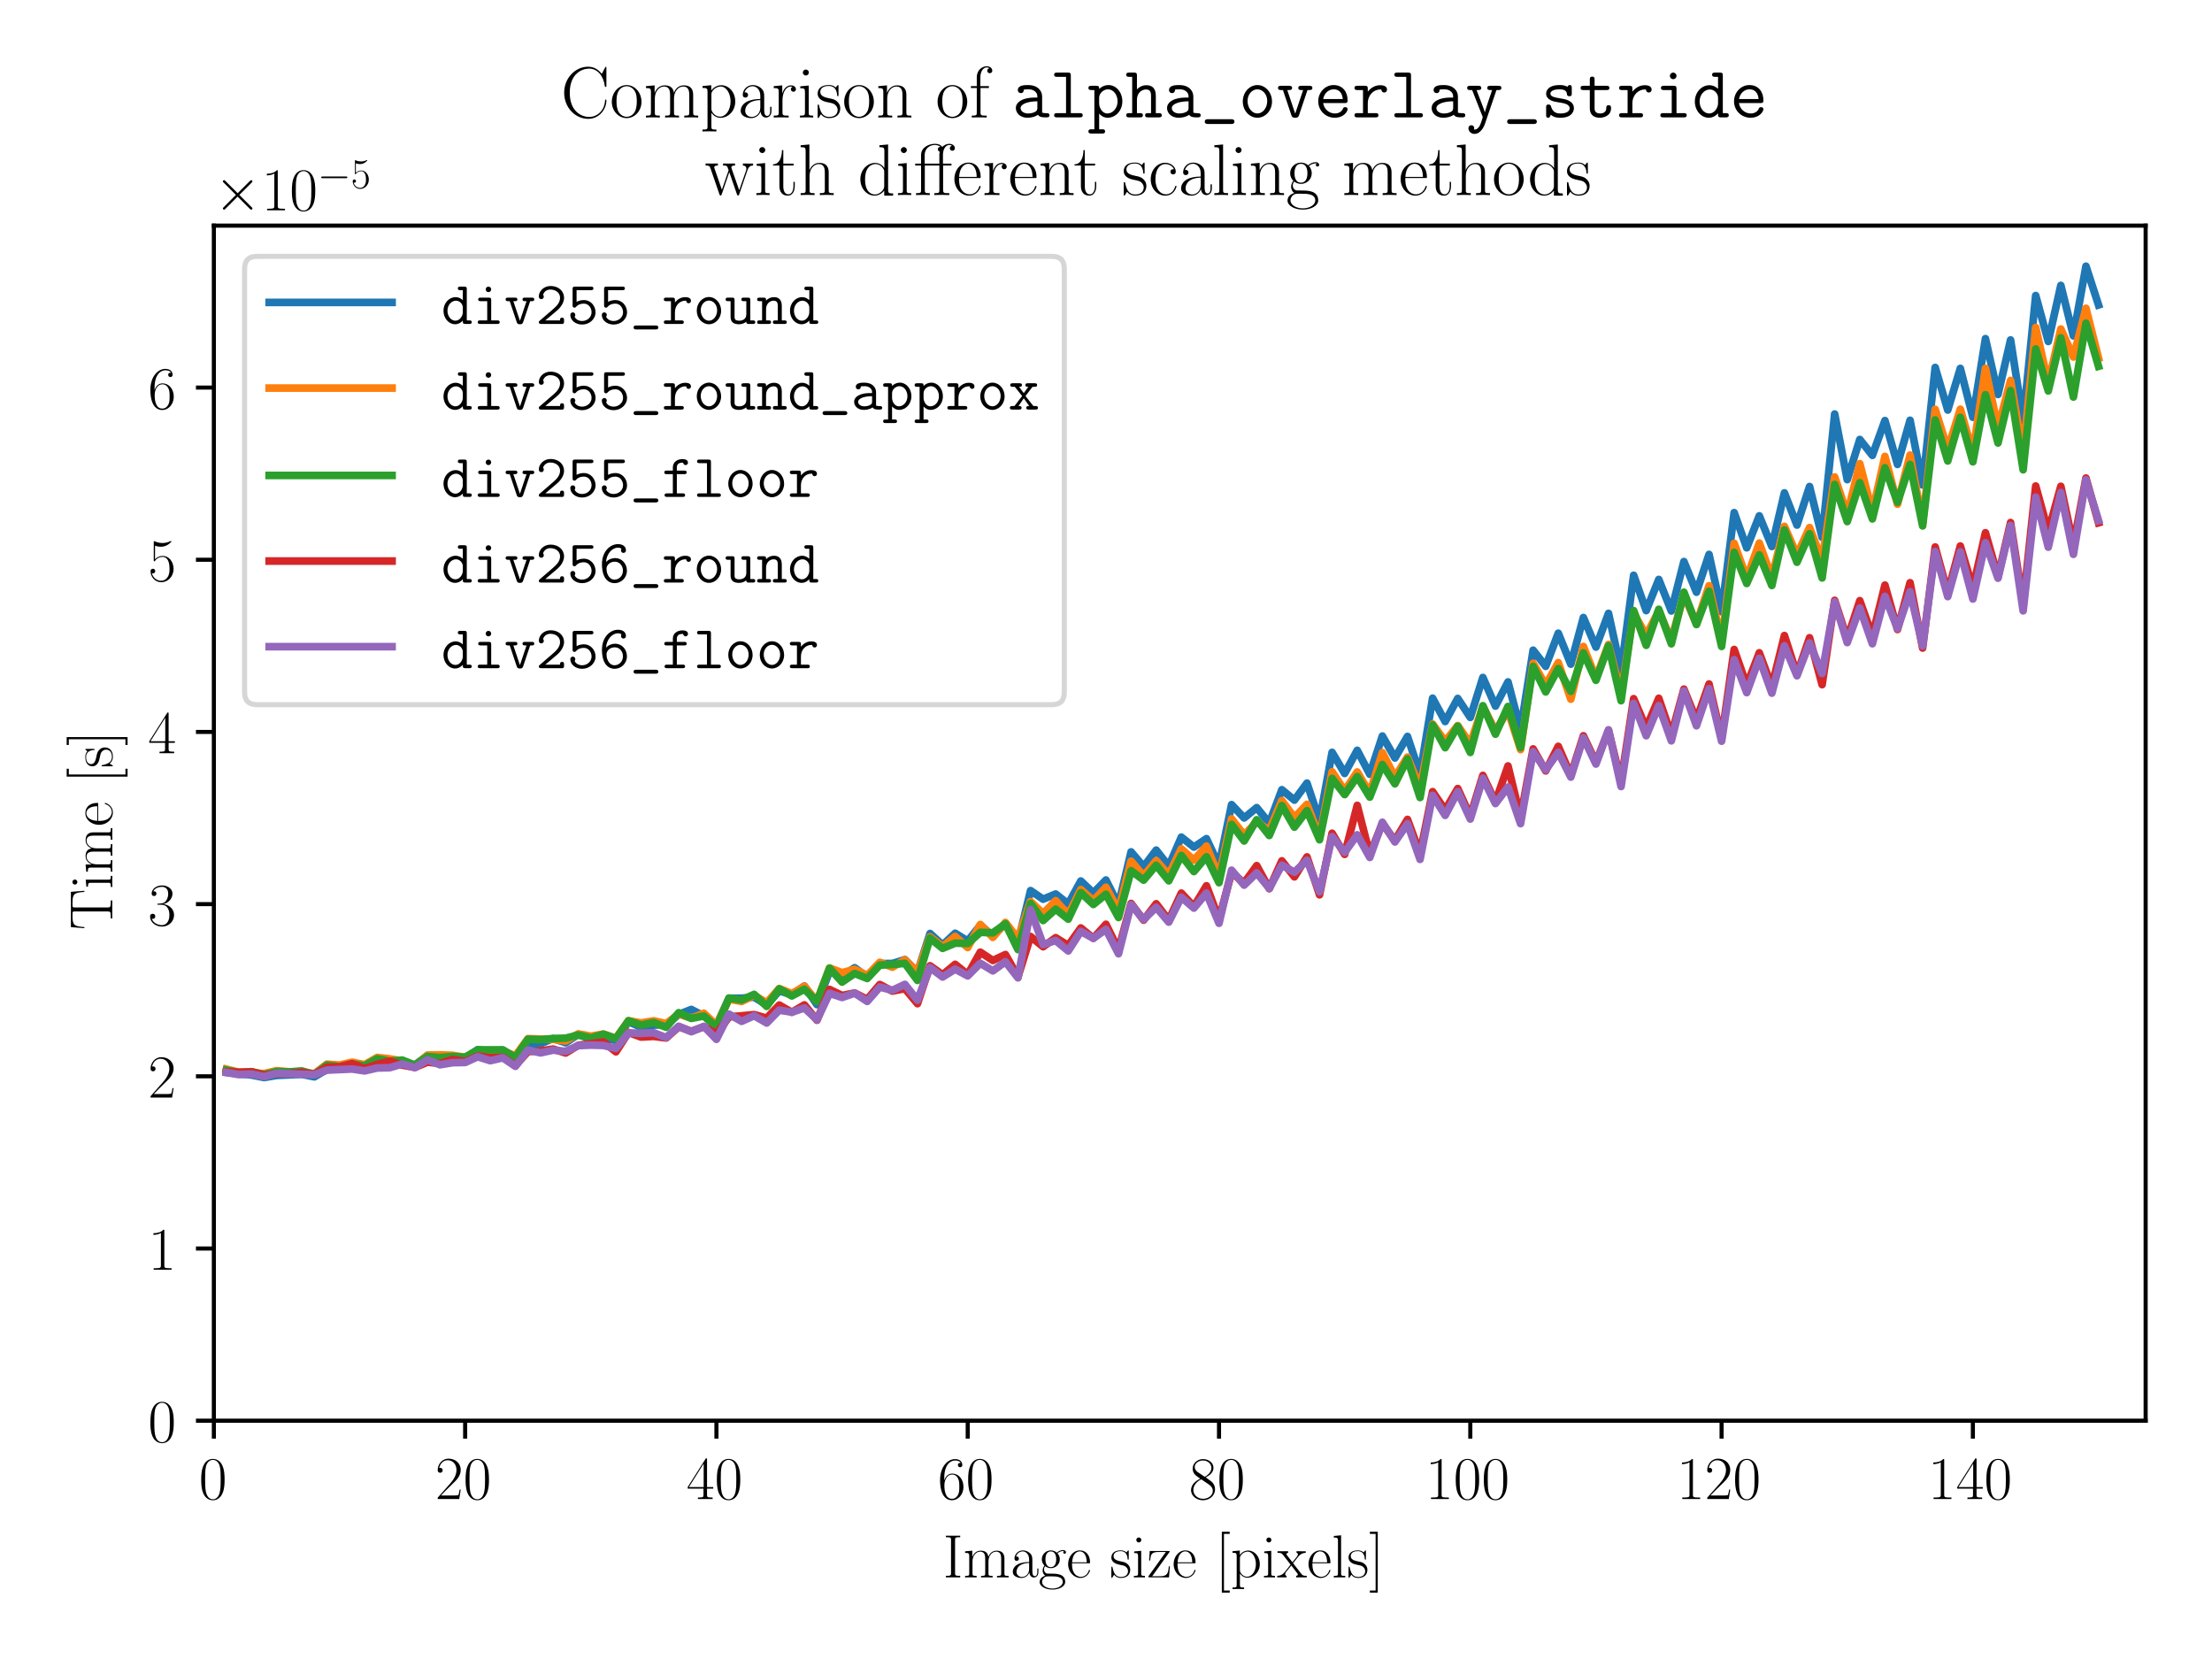 <?xml version="1.0" encoding="utf-8" standalone="no"?>
<!DOCTYPE svg PUBLIC "-//W3C//DTD SVG 1.1//EN"
  "http://www.w3.org/Graphics/SVG/1.1/DTD/svg11.dtd">
<!-- Created with matplotlib (https://matplotlib.org/) -->
<svg height="324pt" version="1.1" viewBox="0 0 432 324" width="432pt" xmlns="http://www.w3.org/2000/svg" xmlns:xlink="http://www.w3.org/1999/xlink">
 <defs>
  <style type="text/css">
*{stroke-linecap:butt;stroke-linejoin:round;}
  </style>
 </defs>
 <g id="figure_1">
  <g id="patch_1">
   <path d="M 0 324 
L 432 324 
L 432 0 
L 0 0 
z
" style="fill:#ffffff;"/>
  </g>
  <g id="axes_1">
   <g id="patch_2">
    <path d="M 41.768 277.458 
L 419.04 277.458 
L 419.04 44.066 
L 41.768 44.066 
z
" style="fill:#ffffff;"/>
   </g>
   <g id="matplotlib.axis_1">
    <g id="xtick_1">
     <g id="line2d_1">
      <defs>
       <path d="M 0 0 
L 0 3.5 
" id="mcae1a2eb98" style="stroke:#000000;stroke-width:0.8;"/>
      </defs>
      <g>
       <use style="stroke:#000000;stroke-width:0.8;" x="41.768" xlink:href="#mcae1a2eb98" y="277.458"/>
      </g>
     </g>
     <g id="text_1">
      <!-- $0$ -->
      <defs>
       <path d="M 42 31.641 
C 42 37.75 41.906 48.125 37.703 56.109 
C 34 63.109 28.094 65.594 22.906 65.594 
C 18.094 65.594 12 63.406 8.203 56.203 
C 4.203 48.719 3.797 39.438 3.797 31.641 
C 3.797 25.953 3.906 17.281 7 9.672 
C 11.297 -0.609 19 -2 22.906 -2 
C 27.5 -2 34.5 -0.109 38.594 9.375 
C 41.594 16.281 42 24.359 42 31.641 
z
M 22.906 -0.406 
C 16.5 -0.406 12.703 5.078 11.297 12.688 
C 10.203 18.562 10.203 27.156 10.203 32.75 
C 10.203 40.438 10.203 46.828 11.5 52.922 
C 13.406 61.391 19 64 22.906 64 
C 27 64 32.297 61.297 34.203 53.125 
C 35.5 47.438 35.594 40.734 35.594 32.75 
C 35.594 26.25 35.594 18.266 34.406 12.375 
C 32.297 1.484 26.406 -0.406 22.906 -0.406 
z
" id="CMR17-48"/>
      </defs>
      <g transform="translate(38.842 292.76)scale(0.12 -0.12)">
       <use transform="scale(0.996)" xlink:href="#CMR17-48"/>
      </g>
     </g>
    </g>
    <g id="xtick_2">
     <g id="line2d_2">
      <g>
       <use style="stroke:#000000;stroke-width:0.8;" x="90.844" xlink:href="#mcae1a2eb98" y="277.458"/>
      </g>
     </g>
     <g id="text_2">
      <!-- $20$ -->
      <defs>
       <path d="M 41.703 15.453 
L 39.906 15.453 
C 38.906 8.375 38.094 7.172 37.703 6.562 
C 37.203 5.766 30 5.766 28.594 5.766 
L 9.406 5.766 
C 13 9.672 20 16.75 28.5 24.953 
C 34.594 30.734 41.703 37.531 41.703 47.422 
C 41.703 59.219 32.297 66 21.797 66 
C 10.797 66 4.094 56.312 4.094 47.344 
C 4.094 43.438 7 42.938 8.203 42.938 
C 9.203 42.938 12.203 43.547 12.203 47.031 
C 12.203 50.109 9.594 51 8.203 51 
C 7.594 51 7 50.906 6.594 50.703 
C 8.5 59.219 14.297 63.406 20.406 63.406 
C 29.094 63.406 34.797 56.516 34.797 47.422 
C 34.797 38.734 29.703 31.25 24 24.75 
L 4.094 2.281 
L 4.094 0 
L 39.297 0 
z
" id="CMR17-50"/>
      </defs>
      <g transform="translate(84.991 292.76)scale(0.12 -0.12)">
       <use transform="scale(0.996)" xlink:href="#CMR17-50"/>
       <use transform="translate(45.69 0)scale(0.996)" xlink:href="#CMR17-48"/>
      </g>
     </g>
    </g>
    <g id="xtick_3">
     <g id="line2d_3">
      <g>
       <use style="stroke:#000000;stroke-width:0.8;" x="139.92" xlink:href="#mcae1a2eb98" y="277.458"/>
      </g>
     </g>
     <g id="text_3">
      <!-- $40$ -->
      <defs>
       <path d="M 33.594 64.406 
C 33.594 66.5 33.5 66.5 31.703 66.5 
L 2 19.594 
L 2 17 
L 27.797 17 
L 27.797 7.141 
C 27.797 3.5 27.594 2.5 20.594 2.5 
L 18.703 2.5 
L 18.703 0 
C 21.906 0 27.297 0 30.703 0 
C 34.094 0 39.5 0 42.703 0 
L 42.703 2.5 
L 40.797 2.5 
C 33.797 2.5 33.594 3.5 33.594 7.141 
L 33.594 17 
L 43.797 17 
L 43.797 19.594 
L 33.594 19.594 
z
M 28.094 57.859 
L 28.094 19.594 
L 4 19.594 
z
" id="CMR17-52"/>
      </defs>
      <g transform="translate(134.067 292.76)scale(0.12 -0.12)">
       <use transform="scale(0.996)" xlink:href="#CMR17-52"/>
       <use transform="translate(45.69 0)scale(0.996)" xlink:href="#CMR17-48"/>
      </g>
     </g>
    </g>
    <g id="xtick_4">
     <g id="line2d_4">
      <g>
       <use style="stroke:#000000;stroke-width:0.8;" x="188.996" xlink:href="#mcae1a2eb98" y="277.458"/>
      </g>
     </g>
     <g id="text_4">
      <!-- $60$ -->
      <defs>
       <path d="M 10.594 34 
C 10.594 57.656 21.797 63 28.297 63 
C 30.406 63 35.5 62.641 37.5 59 
C 35.906 59 32.906 59 32.906 55.516 
C 32.906 52.828 35.094 51.922 36.5 51.922 
C 37.406 51.922 40.094 52.312 40.094 55.625 
C 40.094 61.781 35.094 65.297 28.203 65.297 
C 16.297 65.297 3.797 52.969 3.797 31 
C 3.797 3.953 15.094 -2 23.094 -2 
C 32.797 -2 42 6.672 42 20.047 
C 42 32.516 33.906 41.594 23.703 41.594 
C 17.594 41.594 13.094 37.609 10.594 30.625 
z
M 23.094 0.391 
C 10.797 0.391 10.797 18.75 10.797 22.438 
C 10.797 29.625 14.203 40 23.5 40 
C 25.203 40 30.094 40 33.406 33.125 
C 35.203 29.219 35.203 25.141 35.203 20.141 
C 35.203 14.75 35.203 10.781 33.094 6.781 
C 30.906 2.672 27.703 0.391 23.094 0.391 
z
" id="CMR17-54"/>
      </defs>
      <g transform="translate(183.143 292.76)scale(0.12 -0.12)">
       <use transform="scale(0.996)" xlink:href="#CMR17-54"/>
       <use transform="translate(45.69 0)scale(0.996)" xlink:href="#CMR17-48"/>
      </g>
     </g>
    </g>
    <g id="xtick_5">
     <g id="line2d_5">
      <g>
       <use style="stroke:#000000;stroke-width:0.8;" x="238.072" xlink:href="#mcae1a2eb98" y="277.458"/>
      </g>
     </g>
     <g id="text_5">
      <!-- $80$ -->
      <defs>
       <path d="M 27.203 35.375 
C 33.5 38.547 39.906 43.328 39.906 50.984 
C 39.906 60.016 31.094 65.297 23 65.297 
C 13.906 65.297 5.906 58.734 5.906 49.688 
C 5.906 47.203 6.5 42.922 10.406 39.141 
C 11.406 38.156 15.594 35.172 18.297 33.281 
C 13.797 30.984 3.297 25.531 3.297 14.594 
C 3.297 4.359 13.094 -2 22.797 -2 
C 33.5 -2 42.5 5.656 42.5 15.781 
C 42.5 24.844 36.406 29.016 32.406 31.703 
z
M 14.094 44.094 
C 13.297 44.594 9.297 47.672 9.297 52.359 
C 9.297 58.422 15.594 63 22.797 63 
C 30.703 63 36.5 57.438 36.5 50.969 
C 36.5 41.703 26.094 36.422 25.594 36.422 
C 25.5 36.422 25.406 36.422 24.594 37.031 
z
M 32.5 23.734 
C 34 22.641 38.797 19.375 38.797 13.297 
C 38.797 5.953 31.406 0.391 23 0.391 
C 13.906 0.391 7 6.844 7 14.688 
C 7 22.547 13.094 29.094 20 32.188 
z
" id="CMR17-56"/>
      </defs>
      <g transform="translate(232.219 292.76)scale(0.12 -0.12)">
       <use transform="scale(0.996)" xlink:href="#CMR17-56"/>
       <use transform="translate(45.69 0)scale(0.996)" xlink:href="#CMR17-48"/>
      </g>
     </g>
    </g>
    <g id="xtick_6">
     <g id="line2d_6">
      <g>
       <use style="stroke:#000000;stroke-width:0.8;" x="287.148" xlink:href="#mcae1a2eb98" y="277.458"/>
      </g>
     </g>
     <g id="text_6">
      <!-- $100$ -->
      <defs>
       <path d="M 26.594 63.406 
C 26.594 65.5 26.5 65.5 25.094 65.5 
C 21.203 61.188 15.297 59.797 9.703 59.797 
C 9.406 59.797 8.906 59.797 8.797 59.5 
C 8.703 59.297 8.703 59.094 8.703 57 
C 11.797 57 17 57.594 21 59.984 
L 21 7.203 
C 21 3.688 20.797 2.5 12.203 2.5 
L 9.203 2.5 
L 9.203 0 
C 14 0 19 0 23.797 0 
C 28.594 0 33.594 0 38.406 0 
L 38.406 2.5 
L 35.406 2.5 
C 26.797 2.5 26.594 3.594 26.594 7.156 
z
" id="CMR17-49"/>
      </defs>
      <g transform="translate(278.369 292.76)scale(0.12 -0.12)">
       <use transform="scale(0.996)" xlink:href="#CMR17-49"/>
       <use transform="translate(45.69 0)scale(0.996)" xlink:href="#CMR17-48"/>
       <use transform="translate(91.381 0)scale(0.996)" xlink:href="#CMR17-48"/>
      </g>
     </g>
    </g>
    <g id="xtick_7">
     <g id="line2d_7">
      <g>
       <use style="stroke:#000000;stroke-width:0.8;" x="336.224" xlink:href="#mcae1a2eb98" y="277.458"/>
      </g>
     </g>
     <g id="text_7">
      <!-- $120$ -->
      <g transform="translate(327.445 292.76)scale(0.12 -0.12)">
       <use transform="scale(0.996)" xlink:href="#CMR17-49"/>
       <use transform="translate(45.69 0)scale(0.996)" xlink:href="#CMR17-50"/>
       <use transform="translate(91.381 0)scale(0.996)" xlink:href="#CMR17-48"/>
      </g>
     </g>
    </g>
    <g id="xtick_8">
     <g id="line2d_8">
      <g>
       <use style="stroke:#000000;stroke-width:0.8;" x="385.3" xlink:href="#mcae1a2eb98" y="277.458"/>
      </g>
     </g>
     <g id="text_8">
      <!-- $140$ -->
      <g transform="translate(376.521 292.76)scale(0.12 -0.12)">
       <use transform="scale(0.996)" xlink:href="#CMR17-49"/>
       <use transform="translate(45.69 0)scale(0.996)" xlink:href="#CMR17-52"/>
       <use transform="translate(91.381 0)scale(0.996)" xlink:href="#CMR17-48"/>
      </g>
     </g>
    </g>
    <g id="text_9">
     <!-- Image size [pixels] -->
     <defs>
      <path d="M 19.703 61.016 
C 19.703 65.5 20.906 65.5 28.094 65.5 
L 28.094 68 
C 24.906 68 19.797 68 16.406 68 
C 13 68 7.906 68 4.703 68 
L 4.703 65.5 
C 11.906 65.5 13.094 65.5 13.094 61.016 
L 13.094 6.984 
C 13.094 2.5 11.906 2.5 4.703 2.5 
L 4.703 0 
C 7.906 0 13 0 16.406 0 
C 19.797 0 24.906 0 28.094 0 
L 28.094 2.5 
C 20.906 2.5 19.703 2.5 19.703 6.984 
z
" id="CMR17-73"/>
      <path d="M 67.594 30.203 
C 67.594 35.188 66.703 43.594 54.797 43.594 
C 48 43.594 43.297 39 41.5 33.609 
L 41.406 33.609 
C 40.203 41.812 34.297 43.594 28.703 43.594 
C 20.797 43.594 16.703 37.5 15.203 33.5 
L 15.094 33.5 
L 15.094 43.594 
L 3.297 42.5 
L 3.297 39.906 
C 9.203 39.906 10.094 39.297 10.094 34.5 
L 10.094 6.688 
C 10.094 2.875 9.703 2.391 3.297 2.391 
L 3.297 -0.203 
C 5.703 0 10.094 0 12.703 0 
C 15.297 0 19.797 0 22.203 -0.203 
L 22.203 2.391 
C 15.797 2.391 15.406 2.781 15.406 6.688 
L 15.406 25.906 
C 15.406 35.109 21 42 28 42 
C 35.406 42 36.203 35.406 36.203 30.594 
L 36.203 6.688 
C 36.203 2.875 35.797 2.391 29.406 2.391 
L 29.406 -0.203 
C 31.797 0 36.203 0 38.797 0 
C 41.406 0 45.906 0 48.297 -0.203 
L 48.297 2.391 
C 41.906 2.391 41.5 2.781 41.5 6.688 
L 41.5 25.906 
C 41.5 35.109 47.094 42 54.094 42 
C 61.5 42 62.297 35.406 62.297 30.594 
L 62.297 6.688 
C 62.297 2.875 61.906 2.391 55.5 2.391 
L 55.5 -0.203 
C 57.906 0 62.297 0 64.906 0 
C 67.5 0 72 0 74.406 -0.203 
L 74.406 2.391 
C 68 2.391 67.594 2.781 67.594 6.688 
z
" id="CMR17-109"/>
      <path d="M 36 25.828 
C 36 32.375 36 35.844 31.797 39.734 
C 28.094 43 23.797 44 20.406 44 
C 12.5 44 6.797 37.609 6.797 30.797 
C 6.797 27 9.797 27 10.406 27 
C 11.703 27 14 27.781 14 30.531 
C 14 33 12.094 34.078 10.406 34.078 
C 10 34.078 9.5 33.969 9.203 33.875 
C 11.297 40.5 16.703 42.406 20.203 42.406 
C 25.203 42.406 30.703 37.953 30.703 29.453 
L 30.703 25 
C 24.797 25 17.703 24.203 12.094 21.203 
C 5.797 17.703 4 12.703 4 8.906 
C 4 1.203 13 -1 18.297 -1 
C 23.797 -1 28.906 2.172 31.094 7.984 
C 31.297 3.641 34.094 -0.281 38.5 -0.281 
C 40.594 -0.281 45.906 1.094 45.906 8.859 
L 45.906 14.375 
L 44.094 14.375 
L 44.094 8.781 
C 44.094 2.781 41.406 2 40.094 2 
C 36 2 36 7.156 36 11.531 
z
M 30.703 13.594 
C 30.703 4.953 24.5 0.594 19 0.594 
C 14 0.594 10.094 4.297 10.094 8.906 
C 10.094 11.891 11.406 17.188 17.203 20.391 
C 22 23.094 27.5 23.5 30.703 23.5 
z
" id="CMR17-97"/>
      <path d="M 11.094 18.188 
C 13 16.688 16.297 15 20.297 15 
C 28.203 15 35 21.203 35 29.5 
C 35 32.094 34.203 36.094 31.203 39.203 
C 34 42.062 38.094 43 40.406 43 
C 40.797 43 41.406 43 41.906 42.719 
C 41.5 42.625 40.594 42.234 40.594 40.703 
C 40.594 39.484 41.5 38.609 42.797 38.609 
C 44.297 38.609 45.094 39.578 45.094 40.844 
C 45.094 42.672 43.594 44.594 40.406 44.594 
C 36.406 44.594 32.906 42.781 30.094 40.312 
C 27.094 43.016 23.5 44 20.297 44 
C 12.406 44 5.594 37.797 5.594 29.5 
C 5.594 23.781 8.906 20.188 9.906 19.188 
C 6.906 15.688 6.906 11.609 6.906 11.109 
C 6.906 8.516 7.906 4.719 11.297 2.625 
C 6.094 1.328 2 -2.641 2 -7.594 
C 2 -14.734 11.5 -20 22.906 -20 
C 33.906 -20 43.797 -14.938 43.797 -7.484 
C 43.797 6 29 6 21.297 6 
C 19 6 14.906 6 14.406 6.109 
C 11.297 6.609 9.203 9.406 9.203 12.906 
C 9.203 13.797 9.203 16 11.094 18.188 
z
M 20.297 16.688 
C 11.5 16.688 11.5 27.5 11.5 29.516 
C 11.5 31.5 11.5 42.312 20.297 42.312 
C 29.094 42.312 29.094 31.5 29.094 29.516 
C 29.094 27.5 29.094 16.688 20.297 16.688 
z
M 22.906 -18.297 
C 12.906 -18.297 6 -13.047 6 -7.594 
C 6 -4.516 7.703 -1.641 9.906 -0.062 
C 12.406 1.625 13.406 1.625 20.203 1.625 
C 28.406 1.625 39.797 1.625 39.797 -7.594 
C 39.797 -13.047 32.906 -18.297 22.906 -18.297 
z
" id="CMR17-103"/>
      <path d="M 38.094 23 
C 38.5 23.406 38.5 23.609 38.5 24.625 
C 38.5 34.969 33.094 44 21.703 44 
C 11.094 44 2.703 33.891 2.703 21.609 
C 2.703 8.609 12.203 -1 22.797 -1 
C 34 -1 38.406 9.484 38.406 11.562 
C 38.406 12.25 37.797 12.25 37.594 12.25 
C 36.906 12.25 36.797 12.047 36.406 10.875 
C 34.203 4.141 28.703 0.797 23.5 0.797 
C 19.203 0.797 14.906 3.172 12.203 7.5 
C 9.094 12.547 9.094 18.375 9.094 23 
z
M 9.203 24.5 
C 9.906 39.141 17.594 42.406 21.594 42.406 
C 28.406 42.406 33 35.891 33.094 24.5 
z
" id="CMR17-101"/>
      <path d="M 30.906 42.141 
C 30.906 43.953 30.797 44.047 30.203 44.047 
C 29.797 44.047 29.703 43.953 28.5 42.453 
C 28.203 42.047 27.297 41.031 27 40.641 
C 23.797 44.047 19.297 44.047 17.594 44.047 
C 6.5 44.047 2.5 38.234 2.5 32.438 
C 2.5 23.406 12.703 21.328 15.594 20.703 
C 21.906 19.422 24.094 19.016 26.203 17.203 
C 27.5 16.016 29.703 13.812 29.703 10.219 
C 29.703 6 27.297 0.594 18.094 0.594 
C 9.406 0.594 6.297 7.188 4.5 15.953 
C 4.203 17.344 4.203 17.453 3.406 17.453 
C 2.594 17.453 2.5 17.344 2.5 15.359 
L 2.5 0.984 
C 2.5 -0.797 2.594 -0.906 3.203 -0.906 
C 3.703 -0.906 3.797 -0.797 4.297 0 
C 4.906 0.891 6.406 3.297 7 4.312 
C 9 1.609 12.5 -1 18.094 -1 
C 28 -1 33.297 4.422 33.297 12.25 
C 33.297 17.375 30.594 20.078 29.297 21.281 
C 26.297 24.391 22.797 25.094 18.594 25.891 
C 13.094 27.109 6.094 28.516 6.094 34.641 
C 6.094 37.234 7.5 42.766 17.594 42.766 
C 28.297 42.766 28.906 32.719 29.094 29.5 
C 29.203 29 29.703 28.891 30 28.891 
C 30.906 28.891 30.906 29.203 30.906 30.906 
z
" id="CMR17-115"/>
      <path d="M 15.5 61.078 
C 15.5 63.266 13.703 65.156 11.406 65.156 
C 9.203 65.156 7.297 63.375 7.297 61.078 
C 7.297 58.891 9.094 57 11.406 57 
C 13.594 57 15.5 58.797 15.5 61.078 
z
M 3.797 42.281 
L 3.797 39.703 
C 9.406 39.703 10.203 39.094 10.203 34.328 
L 10.203 6.672 
C 10.203 2.875 9.797 2.391 3.406 2.391 
L 3.406 -0.203 
C 5.797 0 10.094 0 12.594 0 
C 15 0 19.094 0 21.406 -0.203 
L 21.406 2.391 
C 15.5 2.391 15.297 2.984 15.297 6.562 
L 15.297 43.375 
z
" id="CMR17-105"/>
      <path d="M 36.094 40.703 
C 36.906 41.719 36.906 41.906 36.906 42.109 
C 36.906 43 36.5 43 34.703 43 
L 4.297 43 
L 3.297 27.5 
L 5.094 27.5 
C 5.797 37.203 6.906 41.406 18.406 41.406 
L 30.594 41.406 
L 2 1.5 
C 2 0 2.094 0 4.203 0 
L 35.797 0 
L 37.203 18 
L 35.406 18 
C 34.594 6.906 33.297 1.797 21.094 1.797 
L 8.297 1.797 
z
" id="CMR17-122"/>
      <path d="M 23.5 -25 
L 23.5 -21.516 
L 14.094 -21.516 
L 14.094 71 
L 23.5 71 
L 23.5 74.484 
L 10.594 74.484 
L 10.594 -25 
z
" id="CMR17-91"/>
      <path d="M 22 -16.609 
C 15.594 -16.609 15.203 -16.203 15.203 -12.328 
L 15.203 6.281 
C 18.094 2.094 22.297 -0.594 27.594 -0.594 
C 37.594 -0.594 47.703 8.172 47.703 21.688 
C 47.703 34.234 39 43.781 28.703 43.781 
C 22.703 43.781 17.797 40.5 15 36.531 
L 15 43.781 
L 3.094 42.688 
L 3.094 40.109 
C 9 40.109 9.906 39.5 9.906 34.734 
L 9.906 -12.328 
C 9.906 -16.109 9.5 -16.609 3.094 -16.609 
L 3.094 -19.188 
C 5.5 -19 9.906 -19 12.5 -19 
C 15.094 -19 19.594 -19 22 -19.188 
z
M 15.203 31.438 
C 15.203 32.844 15.203 34.922 19.094 38.609 
C 19.594 39.016 23 42 28 42 
C 35.297 42 41.297 32.938 41.297 21.594 
C 41.297 10.25 34.906 1 27 1 
C 23.406 1 19.5 2.688 16.5 7.375 
C 15.203 9.562 15.203 10.156 15.203 11.75 
z
" id="CMR17-112"/>
      <path d="M 26 23.078 
C 29 26.969 32.406 31.344 35.203 34.625 
C 38.5 38.406 42.297 40 46.703 40 
L 46.703 42.594 
C 45 42.594 41.5 42.594 39.703 42.594 
C 37 42.594 33.906 42.594 31.594 42.688 
L 31.594 40.094 
C 33 39.891 33.797 38.891 33.797 37.5 
C 33.797 35.703 32.797 34.609 32.297 33.922 
L 24.906 24.578 
L 16.094 36.031 
C 15.203 37.125 15.203 37.312 15.203 37.812 
C 15.203 39.016 16.203 40 17.906 40 
L 17.906 42.688 
C 15.5 42.594 11.203 42.594 8.703 42.594 
C 6 42.594 2.797 42.594 0.594 42.688 
L 0.594 40 
C 6 40 7.203 39.594 9.594 36.609 
L 21.094 21.797 
C 21.297 21.594 21.797 21 21.797 20.703 
C 21.797 20.297 13.094 9.672 12 8.281 
C 7.5 2.891 2.797 2.5 0.094 2.5 
L 0.094 0 
C 1.797 0 5.297 0 7.094 0 
C 9.094 0 13.5 0 15.297 -0.094 
L 15.297 2.5 
C 14.703 2.594 13.094 2.797 13.094 5.078 
C 13.094 6.875 13.906 7.969 14.797 9.156 
L 23.094 19.312 
L 31.797 8 
C 32.594 6.906 33.797 5.406 33.797 4.703 
C 33.797 3.297 32.594 2.5 31 2.5 
L 31 -0.094 
C 33.406 0 37.703 0 40.203 0 
C 42.906 0 46.094 0 48.297 -0.094 
L 48.297 2.5 
C 43.297 2.5 41.797 2.688 39.406 5.781 
z
" id="CMR17-120"/>
      <path d="M 15.297 68.688 
L 3.406 67.594 
L 3.406 65 
C 9.297 65 10.203 64.406 10.203 59.641 
L 10.203 6.656 
C 10.203 2.875 9.797 2.391 3.406 2.391 
L 3.406 -0.203 
C 5.797 0 10.203 0 12.703 0 
C 15.297 0 19.703 0 22.094 -0.203 
L 22.094 2.391 
C 15.703 2.391 15.297 2.781 15.297 6.656 
z
" id="CMR17-108"/>
      <path d="M 14.297 74.484 
L 1.406 74.484 
L 1.406 71 
L 10.797 71 
L 10.797 -21.516 
L 1.406 -21.516 
L 1.406 -25 
L 14.297 -25 
z
" id="CMR17-93"/>
     </defs>
     <g transform="translate(184.168 308.051)scale(0.12 -0.12)">
      <use transform="scale(0.996)" xlink:href="#CMR17-73"/>
      <use transform="translate(32.638 0)scale(0.996)" xlink:href="#CMR17-109"/>
      <use transform="translate(109.558 0)scale(0.996)" xlink:href="#CMR17-97"/>
      <use transform="translate(155.248 0)scale(0.996)" xlink:href="#CMR17-103"/>
      <use transform="translate(200.939 0)scale(0.996)" xlink:href="#CMR17-101"/>
      <use transform="translate(271.501 0)scale(0.996)" xlink:href="#CMR17-115"/>
      <use transform="translate(307.302 0)scale(0.996)" xlink:href="#CMR17-105"/>
      <use transform="translate(332.173 0)scale(0.996)" xlink:href="#CMR17-122"/>
      <use transform="translate(372.659 0)scale(0.996)" xlink:href="#CMR17-101"/>
      <use transform="translate(443.22 0)scale(0.996)" xlink:href="#CMR17-91"/>
      <use transform="translate(468.091 0)scale(0.996)" xlink:href="#CMR17-112"/>
      <use transform="translate(518.987 0)scale(0.996)" xlink:href="#CMR17-105"/>
      <use transform="translate(543.858 0)scale(0.996)" xlink:href="#CMR17-120"/>
      <use transform="translate(592.151 0)scale(0.996)" xlink:href="#CMR17-101"/>
      <use transform="translate(632.636 0)scale(0.996)" xlink:href="#CMR17-108"/>
      <use transform="translate(657.507 0)scale(0.996)" xlink:href="#CMR17-115"/>
      <use transform="translate(693.309 0)scale(0.996)" xlink:href="#CMR17-93"/>
     </g>
    </g>
   </g>
   <g id="matplotlib.axis_2">
    <g id="ytick_1">
     <g id="line2d_9">
      <defs>
       <path d="M 0 0 
L -3.5 0 
" id="m6b6e4104cf" style="stroke:#000000;stroke-width:0.8;"/>
      </defs>
      <g>
       <use style="stroke:#000000;stroke-width:0.8;" x="41.768" xlink:href="#m6b6e4104cf" y="277.458"/>
      </g>
     </g>
     <g id="text_10">
      <!-- $0$ -->
      <g transform="translate(28.915 281.609)scale(0.12 -0.12)">
       <use transform="scale(0.996)" xlink:href="#CMR17-48"/>
      </g>
     </g>
    </g>
    <g id="ytick_2">
     <g id="line2d_10">
      <g>
       <use style="stroke:#000000;stroke-width:0.8;" x="41.768" xlink:href="#m6b6e4104cf" y="243.83"/>
      </g>
     </g>
     <g id="text_11">
      <!-- $1$ -->
      <g transform="translate(28.915 247.981)scale(0.12 -0.12)">
       <use transform="scale(0.996)" xlink:href="#CMR17-49"/>
      </g>
     </g>
    </g>
    <g id="ytick_3">
     <g id="line2d_11">
      <g>
       <use style="stroke:#000000;stroke-width:0.8;" x="41.768" xlink:href="#m6b6e4104cf" y="210.202"/>
      </g>
     </g>
     <g id="text_12">
      <!-- $2$ -->
      <g transform="translate(28.915 214.354)scale(0.12 -0.12)">
       <use transform="scale(0.996)" xlink:href="#CMR17-50"/>
      </g>
     </g>
    </g>
    <g id="ytick_4">
     <g id="line2d_12">
      <g>
       <use style="stroke:#000000;stroke-width:0.8;" x="41.768" xlink:href="#m6b6e4104cf" y="176.575"/>
      </g>
     </g>
     <g id="text_13">
      <!-- $3$ -->
      <defs>
       <path d="M 22.094 33.703 
C 31 33.703 34.906 25.969 34.906 17.031 
C 34.906 5 28.5 0.391 22.703 0.391 
C 17.406 0.391 8.797 3.031 6.094 10.828 
C 6.594 10.625 7.094 10.625 7.594 10.625 
C 10 10.625 11.797 12.219 11.797 14.812 
C 11.797 17.703 9.594 19 7.594 19 
C 5.906 19 3.297 18.203 3.297 14.469 
C 3.297 5.234 12.297 -2 22.906 -2 
C 34 -2 42.5 6.719 42.5 16.953 
C 42.5 26.672 34.5 33.703 25 34.797 
C 32.594 36.375 39.906 43.062 39.906 52.016 
C 39.906 59.688 32 65.297 23 65.297 
C 13.906 65.297 5.906 59.828 5.906 52.016 
C 5.906 48.594 8.5 48 9.797 48 
C 11.906 48 13.703 49.297 13.703 51.891 
C 13.703 54.469 11.906 55.766 9.797 55.766 
C 9.406 55.766 8.906 55.766 8.5 55.578 
C 11.406 61.859 19.297 63 22.797 63 
C 26.297 63 32.906 61.328 32.906 51.875 
C 32.906 49.109 32.5 44.188 29.094 39.844 
C 26.094 36 22.703 36 19.406 35.688 
C 18.906 35.688 16.594 35.453 16.203 35.453 
C 15.5 35.359 15.094 35.266 15.094 34.5 
C 15.094 33.797 15.203 33.703 17.203 33.703 
z
" id="CMR17-51"/>
      </defs>
      <g transform="translate(28.915 180.726)scale(0.12 -0.12)">
       <use transform="scale(0.996)" xlink:href="#CMR17-51"/>
      </g>
     </g>
    </g>
    <g id="ytick_5">
     <g id="line2d_13">
      <g>
       <use style="stroke:#000000;stroke-width:0.8;" x="41.768" xlink:href="#m6b6e4104cf" y="142.947"/>
      </g>
     </g>
     <g id="text_14">
      <!-- $4$ -->
      <g transform="translate(28.915 147.098)scale(0.12 -0.12)">
       <use transform="scale(0.996)" xlink:href="#CMR17-52"/>
      </g>
     </g>
    </g>
    <g id="ytick_6">
     <g id="line2d_14">
      <g>
       <use style="stroke:#000000;stroke-width:0.8;" x="41.768" xlink:href="#m6b6e4104cf" y="109.319"/>
      </g>
     </g>
     <g id="text_15">
      <!-- $5$ -->
      <defs>
       <path d="M 11.406 57.688 
C 12.406 57.281 16.5 56 20.703 56 
C 30 56 35.094 61.109 38 64.062 
C 38 64.953 38 65.5 37.406 65.5 
C 37.297 65.5 37.094 65.5 36.297 65.047 
C 32.797 63.406 28.703 62.078 23.703 62.078 
C 20.703 62.078 16.203 62.484 11.297 64.672 
C 10.203 65.172 10 65.172 9.906 65.172 
C 9.406 65.172 9.297 65.062 9.297 63.078 
L 9.297 34.422 
C 9.297 32.641 9.297 32.141 10.297 32.141 
C 10.797 32.141 11 32.344 11.5 33.031 
C 14.703 37.516 19.094 39.406 24.094 39.406 
C 27.594 39.406 35.094 37.219 35.094 20.141 
C 35.094 16.953 35.094 11.172 32.094 6.578 
C 29.594 2.484 25.703 0.391 21.406 0.391 
C 14.797 0.391 8.094 5 6.297 12.719 
C 6.703 12.609 7.5 12.422 7.906 12.422 
C 9.203 12.422 11.703 13.125 11.703 16.219 
C 11.703 18.906 9.797 20 7.906 20 
C 5.594 20 4.094 18.594 4.094 15.797 
C 4.094 7.094 11 -2 21.594 -2 
C 31.906 -2 41.703 6.875 41.703 19.75 
C 41.703 31.719 33.906 41 24.203 41 
C 19.094 41 14.797 39.109 11.406 35.531 
z
" id="CMR17-53"/>
      </defs>
      <g transform="translate(28.915 113.47)scale(0.12 -0.12)">
       <use transform="scale(0.996)" xlink:href="#CMR17-53"/>
      </g>
     </g>
    </g>
    <g id="ytick_7">
     <g id="line2d_15">
      <g>
       <use style="stroke:#000000;stroke-width:0.8;" x="41.768" xlink:href="#m6b6e4104cf" y="75.691"/>
      </g>
     </g>
     <g id="text_16">
      <!-- $6$ -->
      <g transform="translate(28.915 79.842)scale(0.12 -0.12)">
       <use transform="scale(0.996)" xlink:href="#CMR17-54"/>
      </g>
     </g>
    </g>
    <g id="text_17">
     <!-- Time [s] -->
     <defs>
      <path d="M 62.203 67.594 
L 4.5 67.594 
L 2.797 45.594 
L 4.594 45.594 
C 5.906 62.125 7.297 65 22.703 65 
C 24.5 65 27.406 65 28.203 64.906 
C 30.094 64.609 30.094 63.406 30.094 61.125 
L 30.094 7.172 
C 30.094 3.594 29.797 2.5 21.5 2.5 
L 18.703 2.5 
L 18.703 0 
C 23.5 0 28.5 0 33.406 0 
C 38.297 0 43.297 0 48.094 0 
L 48.094 2.5 
L 45.297 2.5 
C 37 2.5 36.703 3.594 36.703 7.172 
L 36.703 61.125 
C 36.703 63.312 36.703 64.516 38.5 64.906 
C 39.297 65 42.203 65 44 65 
C 59.297 65 60.797 62.125 62.094 45.594 
L 63.906 45.594 
z
" id="CMR17-84"/>
     </defs>
     <g transform="translate(21.926 181.605)rotate(-90)scale(0.12 -0.12)">
      <use transform="scale(0.996)" xlink:href="#CMR17-84"/>
      <use transform="translate(66.51 0)scale(0.996)" xlink:href="#CMR17-105"/>
      <use transform="translate(91.381 0)scale(0.996)" xlink:href="#CMR17-109"/>
      <use transform="translate(168.301 0)scale(0.996)" xlink:href="#CMR17-101"/>
      <use transform="translate(238.862 0)scale(0.996)" xlink:href="#CMR17-91"/>
      <use transform="translate(263.733 0)scale(0.996)" xlink:href="#CMR17-115"/>
      <use transform="translate(299.535 0)scale(0.996)" xlink:href="#CMR17-93"/>
     </g>
    </g>
    <g id="text_18">
     <!-- $\times10^{-5}$ -->
     <defs>
      <path d="M 38.906 27.891 
L 18.906 47.797 
C 17.703 49 17.5 49.188 16.703 49.188 
C 15.703 49.188 14.703 48.297 14.703 47.188 
C 14.703 46.5 14.906 46.297 16 45.188 
L 36 25.094 
L 16 5 
C 14.906 3.891 14.703 3.688 14.703 3 
C 14.703 1.891 15.703 1 16.703 1 
C 17.5 1 17.703 1.188 18.906 2.391 
L 38.797 22.297 
L 59.5 1.594 
C 59.703 1.5 60.406 1 61 1 
C 62.203 1 63 1.891 63 3 
C 63 3.188 63 3.594 62.703 4.094 
C 62.594 4.297 46.703 20 41.703 25.094 
L 60 43.391 
C 60.5 44 62 45.297 62.5 45.891 
C 62.594 46.094 63 46.5 63 47.188 
C 63 48.297 62.203 49.188 61 49.188 
C 60.203 49.188 59.797 48.797 58.703 47.688 
z
" id="CMSY10-2"/>
      <path d="M 65.906 23 
C 67.594 23 69.406 23 69.406 25 
C 69.406 27 67.594 27 65.906 27 
L 11.797 27 
C 10.094 27 8.297 27 8.297 25 
C 8.297 23 10.094 23 11.797 23 
z
" id="CMSY10-0"/>
     </defs>
     <g transform="translate(41.768 41.066)scale(0.12 -0.12)">
      <use transform="scale(0.996)" xlink:href="#CMSY10-2"/>
      <use transform="translate(77.487 0)scale(0.996)" xlink:href="#CMR17-49"/>
      <use transform="translate(123.178 0)scale(0.996)" xlink:href="#CMR17-48"/>
      <use transform="translate(168.868 36.154)scale(0.697)" xlink:href="#CMSY10-0"/>
      <use transform="translate(223.109 36.154)scale(0.697)" xlink:href="#CMR17-53"/>
     </g>
    </g>
   </g>
   <g id="line2d_16">
    <path clip-path="url(#p37f203b8fd)" d="M 44.222 209.445 
L 49.13 209.953 
L 51.583 210.444 
L 54.037 210.029 
L 58.945 209.814 
L 61.399 210.306 
L 63.852 208.855 
L 66.306 208.8 
L 68.76 208.489 
L 71.214 208.67 
L 73.668 207.753 
L 76.121 208.209 
L 78.575 207.561 
L 81.029 207.989 
L 83.483 206.155 
L 85.937 206.823 
L 88.39 206.567 
L 90.844 206.703 
L 93.298 205.003 
L 95.752 205.4 
L 98.206 205.23 
L 100.659 206.591 
L 103.113 203.915 
L 105.567 203.822 
L 108.021 202.828 
L 110.475 203.651 
L 112.928 202.016 
L 115.382 202.949 
L 117.836 202.405 
L 120.29 203.229 
L 122.744 199.529 
L 125.197 200.622 
L 127.651 200.204 
L 130.105 200.116 
L 132.559 198.118 
L 135.013 197.143 
L 137.466 198.429 
L 139.92 200.255 
L 142.374 194.954 
L 144.828 194.946 
L 147.282 194.741 
L 149.735 196.273 
L 152.189 193.502 
L 154.643 194.277 
L 157.097 192.569 
L 159.551 196.201 
L 162.004 189.711 
L 164.458 190.576 
L 166.912 188.998 
L 169.366 190.796 
L 171.82 188.181 
L 174.273 188.169 
L 176.727 187.41 
L 179.181 189.884 
L 181.635 182.308 
L 184.089 184.552 
L 186.542 182.261 
L 188.996 183.776 
L 191.45 180.707 
L 193.904 182.762 
L 196.358 180.391 
L 198.811 184.047 
L 201.265 173.932 
L 203.719 175.613 
L 206.173 174.595 
L 208.627 176.539 
L 211.08 172.059 
L 213.534 174.389 
L 215.988 171.863 
L 218.442 176.732 
L 220.896 166.37 
L 223.349 169.253 
L 225.803 166.025 
L 228.257 169.152 
L 230.711 163.491 
L 233.165 165.432 
L 235.618 163.788 
L 238.072 169.02 
L 240.526 157.142 
L 242.98 159.745 
L 245.434 157.729 
L 247.887 160.752 
L 250.341 154.231 
L 252.795 156.261 
L 255.249 152.942 
L 257.703 160.297 
L 260.156 146.932 
L 262.61 151.054 
L 265.064 146.537 
L 267.518 151.215 
L 269.972 143.746 
L 272.425 148.031 
L 274.879 143.822 
L 277.333 151.224 
L 279.787 136.355 
L 282.241 140.914 
L 284.694 136.404 
L 287.148 140.114 
L 289.602 132.311 
L 292.056 137.901 
L 294.51 133.178 
L 296.963 142.548 
L 299.417 126.981 
L 301.871 130.131 
L 304.325 123.661 
L 306.779 129.712 
L 309.232 120.603 
L 311.686 126.373 
L 314.14 119.788 
L 316.594 131.025 
L 319.048 112.349 
L 321.501 119.251 
L 323.955 113.167 
L 326.409 119.319 
L 328.863 109.67 
L 331.317 115.66 
L 333.77 108.278 
L 336.224 119.482 
L 338.678 100.118 
L 341.132 106.986 
L 343.586 100.743 
L 346.039 106.725 
L 348.493 96.259 
L 350.947 102.548 
L 353.401 95.019 
L 355.855 104.944 
L 358.308 80.856 
L 360.762 93.673 
L 363.216 85.827 
L 365.67 88.931 
L 368.124 82.137 
L 370.577 90.7 
L 373.031 82.079 
L 375.485 94.714 
L 377.939 71.763 
L 380.393 80.082 
L 382.846 71.947 
L 385.3 81.493 
L 387.754 66.138 
L 390.208 77.039 
L 392.662 66.392 
L 395.115 82.18 
L 397.569 57.722 
L 400.023 66.688 
L 402.477 55.735 
L 404.931 65.597 
L 407.384 51.989 
L 409.838 59.553 
L 409.838 59.553 
" style="fill:none;stroke:#1f77b4;stroke-linecap:square;stroke-width:1.5;"/>
   </g>
   <g id="line2d_17">
    <path clip-path="url(#p37f203b8fd)" d="M 44.222 208.803 
L 46.676 209.405 
L 51.583 209.666 
L 54.037 209.099 
L 56.491 209.32 
L 58.945 209.375 
L 61.399 209.693 
L 63.852 207.827 
L 66.306 208.006 
L 68.76 207.444 
L 71.214 207.929 
L 73.668 206.519 
L 76.121 206.803 
L 78.575 207.212 
L 81.029 208.213 
L 83.483 206.051 
L 85.937 206.011 
L 88.39 206.098 
L 90.844 206.489 
L 93.298 205.156 
L 95.752 205.579 
L 98.206 205.274 
L 100.659 206.203 
L 103.113 202.849 
L 108.021 202.994 
L 110.475 203.29 
L 112.928 201.916 
L 115.382 202.368 
L 117.836 201.939 
L 120.29 202.772 
L 122.744 199.35 
L 125.197 199.778 
L 127.651 199.366 
L 130.105 199.913 
L 132.559 198.047 
L 135.013 198.85 
L 137.466 197.883 
L 139.92 200.212 
L 142.374 195.133 
L 144.828 195.58 
L 147.282 194.39 
L 149.735 195.824 
L 152.189 193.065 
L 154.643 194.056 
L 157.097 192.601 
L 159.551 195.566 
L 162.004 189.038 
L 164.458 189.961 
L 166.912 189.309 
L 169.366 190.499 
L 171.82 187.939 
L 174.273 188.897 
L 176.727 187.446 
L 179.181 189.876 
L 181.635 182.961 
L 184.089 184.874 
L 186.542 182.882 
L 188.996 185.048 
L 191.45 180.548 
L 193.904 183.068 
L 196.358 180.162 
L 198.811 183.331 
L 201.265 176.072 
L 203.719 178.423 
L 206.173 175.9 
L 208.627 178.642 
L 211.08 173.724 
L 213.534 175.902 
L 215.988 173.272 
L 218.442 177.871 
L 220.896 168.184 
L 223.349 171.071 
L 225.803 168.074 
L 228.257 170.844 
L 230.711 165.777 
L 233.165 167.985 
L 235.618 165.244 
L 238.072 171.184 
L 240.526 159.92 
L 242.98 163.086 
L 245.434 160.499 
L 247.887 162.189 
L 250.341 156.354 
L 252.795 159.667 
L 255.249 157.086 
L 257.703 163.488 
L 260.156 150.727 
L 262.61 154.433 
L 265.064 150.76 
L 267.518 154.909 
L 269.972 146.982 
L 272.425 151.775 
L 274.879 147.865 
L 277.333 153.899 
L 279.787 141.403 
L 282.241 144.798 
L 284.694 141.702 
L 287.148 145.288 
L 289.602 137.959 
L 292.056 142.755 
L 294.51 138.774 
L 296.963 146.399 
L 299.417 129.54 
L 301.871 133.814 
L 304.325 129.413 
L 306.779 136.551 
L 309.232 126.254 
L 311.686 132.436 
L 314.14 125.865 
L 316.594 135.546 
L 319.048 119.733 
L 321.501 124.077 
L 323.955 119.335 
L 326.409 124.986 
L 328.863 116.147 
L 331.317 121.87 
L 333.77 114.386 
L 336.224 125.229 
L 338.678 106.11 
L 341.132 112.928 
L 343.586 106.057 
L 346.039 112.797 
L 348.493 102.798 
L 350.947 108.42 
L 353.401 103.038 
L 355.855 109.498 
L 358.308 93.148 
L 360.762 100.443 
L 363.216 90.56 
L 365.67 99.976 
L 368.124 89.138 
L 370.577 98.467 
L 373.031 88.874 
L 375.485 102.15 
L 377.939 79.948 
L 380.393 87.755 
L 382.846 79.923 
L 385.3 88.423 
L 387.754 71.939 
L 390.208 83.635 
L 392.662 74.306 
L 395.115 88.645 
L 397.569 63.95 
L 400.023 74.904 
L 402.477 64.261 
L 404.931 69.718 
L 407.384 60.207 
L 409.838 69.939 
L 409.838 69.939 
" style="fill:none;stroke:#ff7f0e;stroke-linecap:square;stroke-width:1.5;"/>
   </g>
   <g id="line2d_18">
    <path clip-path="url(#p37f203b8fd)" d="M 44.222 208.999 
L 46.676 209.468 
L 49.13 209.291 
L 51.583 209.871 
L 54.037 209.282 
L 56.491 209.347 
L 58.945 209.149 
L 61.399 209.863 
L 63.852 207.993 
L 66.306 208.318 
L 68.76 207.794 
L 71.214 208.144 
L 73.668 206.776 
L 76.121 207.264 
L 78.575 207.036 
L 81.029 208.015 
L 83.483 206.337 
L 85.937 206.54 
L 88.39 206.324 
L 90.844 206.481 
L 93.298 205.038 
L 98.206 205.027 
L 100.659 206.554 
L 103.113 202.963 
L 105.567 203.047 
L 108.021 202.82 
L 110.475 202.756 
L 112.928 202.128 
L 115.382 202.72 
L 117.836 201.979 
L 120.29 202.841 
L 122.744 199.347 
L 125.197 200.216 
L 127.651 199.71 
L 130.105 200.622 
L 132.559 197.777 
L 135.013 198.889 
L 137.466 198.422 
L 139.92 200.601 
L 142.374 194.921 
L 144.828 195.304 
L 147.282 194.2 
L 149.735 196.542 
L 152.189 193.117 
L 154.643 194.505 
L 157.097 193.195 
L 159.551 195.594 
L 162.004 189.097 
L 164.458 191.796 
L 166.912 190.118 
L 169.366 191.097 
L 171.82 188.483 
L 174.273 188.369 
L 176.727 188.143 
L 179.181 191.467 
L 181.635 183.216 
L 184.089 185.215 
L 186.542 184.193 
L 188.996 184.258 
L 191.45 182.085 
L 193.904 182.179 
L 196.358 180.42 
L 198.811 185.451 
L 201.265 176.449 
L 203.719 179.775 
L 206.173 177.558 
L 208.627 179.509 
L 211.08 174.323 
L 213.534 176.644 
L 215.988 174.648 
L 218.442 179.184 
L 220.896 170.045 
L 223.349 171.886 
L 225.803 168.978 
L 228.257 172.02 
L 230.711 167.077 
L 233.165 170.216 
L 235.618 167.326 
L 238.072 172.389 
L 240.526 161.001 
L 242.98 164.242 
L 245.434 160.1 
L 247.887 163.171 
L 250.341 157.33 
L 252.795 161.542 
L 255.249 158.332 
L 257.703 164 
L 260.156 152.033 
L 262.61 155.182 
L 265.064 151.676 
L 267.518 155.674 
L 269.972 149.312 
L 272.425 153.076 
L 274.879 148.23 
L 277.333 155.759 
L 279.787 141.567 
L 282.241 146.022 
L 284.694 141.841 
L 287.148 146.949 
L 289.602 137.826 
L 292.056 143.383 
L 294.51 137.97 
L 296.963 146.002 
L 299.417 130.165 
L 301.871 135.129 
L 304.325 130.578 
L 306.779 135.01 
L 309.232 127.516 
L 311.686 132.857 
L 314.14 126.134 
L 316.594 136.85 
L 319.048 119.252 
L 321.501 126.03 
L 323.955 118.993 
L 326.409 125.734 
L 328.863 115.655 
L 331.317 121.971 
L 333.77 115.463 
L 336.224 126.245 
L 338.678 107.882 
L 341.132 113.954 
L 343.586 108.382 
L 346.039 114.345 
L 348.493 103.498 
L 350.947 109.802 
L 353.401 104.257 
L 355.855 112.872 
L 358.308 94.599 
L 360.762 101.86 
L 363.216 94.278 
L 365.67 101.344 
L 368.124 91.356 
L 370.577 98.08 
L 373.031 90.702 
L 375.485 102.711 
L 377.939 82.01 
L 380.393 90.029 
L 382.846 81.511 
L 385.3 90.192 
L 387.754 77.086 
L 390.208 86.515 
L 392.662 76.291 
L 395.115 91.747 
L 397.569 68.151 
L 400.023 76.351 
L 402.477 65.985 
L 404.931 77.543 
L 407.384 63.123 
L 409.838 71.539 
L 409.838 71.539 
" style="fill:none;stroke:#2ca02c;stroke-linecap:square;stroke-width:1.5;"/>
   </g>
   <g id="line2d_19">
    <path clip-path="url(#p37f203b8fd)" d="M 44.222 209.325 
L 46.676 209.419 
L 49.13 209.323 
L 51.583 209.983 
L 54.037 209.677 
L 56.491 209.648 
L 58.945 209.42 
L 61.399 209.813 
L 63.852 208.402 
L 66.306 208.359 
L 68.76 207.731 
L 71.214 208.681 
L 73.668 207.851 
L 76.121 207.249 
L 78.575 208.02 
L 81.029 208.465 
L 83.483 207.434 
L 85.937 207.7 
L 88.39 206.917 
L 90.844 207.309 
L 93.298 206.261 
L 95.752 206.57 
L 98.206 206.495 
L 100.659 208.097 
L 103.113 205.377 
L 105.567 205.235 
L 108.021 204.882 
L 110.475 205.648 
L 112.928 204.145 
L 117.836 203.499 
L 120.29 205.421 
L 122.744 201.636 
L 125.197 202.54 
L 127.651 202.404 
L 130.105 202.718 
L 132.559 200.524 
L 135.013 201.401 
L 137.466 200.53 
L 139.92 201.913 
L 142.374 198.602 
L 147.282 198.154 
L 149.735 198.837 
L 152.189 196.283 
L 154.643 197.692 
L 157.097 196.248 
L 159.551 199.253 
L 162.004 193.232 
L 164.458 194.417 
L 166.912 193.926 
L 169.366 195.171 
L 171.82 192.272 
L 174.273 193.564 
L 176.727 193.076 
L 179.181 196.016 
L 181.635 188.612 
L 184.089 190.361 
L 186.542 188.33 
L 188.996 190.31 
L 191.45 185.955 
L 193.904 187.579 
L 196.358 186.423 
L 198.811 190.749 
L 201.265 182.891 
L 203.719 184.893 
L 206.173 183.126 
L 208.627 184.646 
L 211.08 181.224 
L 213.534 183.241 
L 215.988 180.508 
L 218.442 185.485 
L 220.896 176.442 
L 223.349 179.706 
L 225.803 176.497 
L 228.257 179.705 
L 230.711 174.419 
L 233.165 177.046 
L 235.618 172.99 
L 238.072 179.532 
L 240.526 170.411 
L 242.98 172.438 
L 245.434 169.056 
L 247.887 173.557 
L 250.341 168.123 
L 252.795 171.248 
L 255.249 167.349 
L 257.703 174.756 
L 260.156 162.73 
L 262.61 166.857 
L 265.064 157.287 
L 267.518 166.861 
L 269.972 160.845 
L 272.425 164.144 
L 274.879 160.033 
L 277.333 166.729 
L 279.787 154.607 
L 282.241 158.206 
L 284.694 154.003 
L 287.148 159.417 
L 289.602 151.434 
L 292.056 156.639 
L 294.51 149.584 
L 296.963 159.68 
L 299.417 146.259 
L 301.871 150.552 
L 304.325 145.758 
L 306.779 151.398 
L 309.232 143.695 
L 311.686 148.894 
L 314.14 142.651 
L 316.594 152.713 
L 319.048 136.451 
L 321.501 142.169 
L 323.955 136.375 
L 326.409 143.566 
L 328.863 134.585 
L 331.317 140.627 
L 333.77 133.584 
L 336.224 144.175 
L 338.678 126.842 
L 341.132 133.855 
L 343.586 127.49 
L 346.039 134.091 
L 348.493 124.118 
L 350.947 131.718 
L 353.401 124.553 
L 355.855 133.714 
L 358.308 117.245 
L 360.762 124.785 
L 363.216 117.31 
L 365.67 124.188 
L 368.124 114.27 
L 370.577 122.944 
L 373.031 113.802 
L 375.485 126.563 
L 377.939 106.827 
L 380.393 115.773 
L 382.846 106.633 
L 385.3 114.87 
L 387.754 104.045 
L 390.208 112.655 
L 392.662 102.052 
L 395.115 117.957 
L 397.569 94.918 
L 400.023 103.826 
L 402.477 94.974 
L 404.931 106.491 
L 407.384 93.362 
L 409.838 102.099 
L 409.838 102.099 
" style="fill:none;stroke:#d62728;stroke-linecap:square;stroke-width:1.5;"/>
   </g>
   <g id="line2d_20">
    <path clip-path="url(#p37f203b8fd)" d="M 44.222 209.461 
L 46.676 209.874 
L 49.13 209.763 
L 51.583 210.27 
L 54.037 209.613 
L 61.399 209.897 
L 63.852 208.996 
L 68.76 208.778 
L 71.214 209.145 
L 73.668 208.579 
L 76.121 208.521 
L 78.575 207.795 
L 81.029 208.517 
L 83.483 206.995 
L 85.937 207.95 
L 88.39 207.544 
L 90.844 207.502 
L 93.298 206.383 
L 95.752 207.152 
L 98.206 206.585 
L 100.659 208.251 
L 103.113 205.083 
L 105.567 205.624 
L 108.021 205.092 
L 110.475 205.32 
L 112.928 204.214 
L 115.382 204.111 
L 117.836 204.175 
L 120.29 204.753 
L 122.744 201.724 
L 125.197 201.803 
L 127.651 201.692 
L 130.105 202.636 
L 132.559 200.432 
L 135.013 201.49 
L 137.466 200.449 
L 139.92 202.976 
L 142.374 198.063 
L 144.828 199.466 
L 147.282 198.373 
L 149.735 199.789 
L 152.189 197.284 
L 154.643 197.679 
L 157.097 196.856 
L 159.551 199.166 
L 162.004 194.002 
L 164.458 194.805 
L 166.912 193.958 
L 169.366 195.572 
L 171.82 192.775 
L 174.273 193.399 
L 176.727 192.246 
L 179.181 195.33 
L 181.635 188.958 
L 184.089 190.806 
L 186.542 189.276 
L 188.996 190.588 
L 191.45 188.121 
L 193.904 189.609 
L 196.358 187.835 
L 198.811 190.968 
L 201.265 177.675 
L 203.719 184.469 
L 206.173 183.681 
L 208.627 185.719 
L 211.08 181.899 
L 213.534 183.258 
L 215.988 181.495 
L 218.442 186.266 
L 220.896 176.666 
L 223.349 179.57 
L 225.803 177.201 
L 228.257 180.088 
L 230.711 175.229 
L 233.165 177.348 
L 235.618 174.423 
L 238.072 180.321 
L 240.526 169.947 
L 242.98 172.864 
L 245.434 170.486 
L 247.887 173.486 
L 250.341 168.966 
L 252.795 170.343 
L 255.249 168.003 
L 257.703 174.169 
L 260.156 163.384 
L 262.61 166.47 
L 265.064 163.035 
L 267.518 167.458 
L 269.972 160.588 
L 272.425 164.43 
L 274.879 160.881 
L 277.333 167.835 
L 279.787 155.317 
L 282.241 159.239 
L 284.694 154.634 
L 287.148 159.955 
L 289.602 151.996 
L 292.056 156.93 
L 294.51 153.709 
L 296.963 160.859 
L 299.417 146.804 
L 301.871 150.349 
L 304.325 146.936 
L 306.779 151.765 
L 309.232 144.06 
L 311.686 149.212 
L 314.14 142.53 
L 316.594 153.609 
L 319.048 137.367 
L 321.501 143.684 
L 323.955 137.818 
L 326.409 144.681 
L 328.863 134.933 
L 331.317 141.743 
L 333.77 134.506 
L 336.224 144.752 
L 338.678 128.844 
L 341.132 135.273 
L 343.586 128.568 
L 346.039 135.374 
L 348.493 126.128 
L 350.947 131.974 
L 353.401 125.581 
L 355.855 131.519 
L 358.308 117.527 
L 360.762 125.494 
L 363.216 118.744 
L 365.67 125.725 
L 368.124 116.464 
L 370.577 122.76 
L 373.031 115.566 
L 375.485 126.154 
L 377.939 107.709 
L 380.393 116.515 
L 382.846 107.78 
L 385.3 116.989 
L 387.754 105.999 
L 390.208 112.92 
L 392.662 102.618 
L 395.115 119.297 
L 397.569 97.103 
L 400.023 106.863 
L 402.477 96.19 
L 404.931 108.258 
L 407.384 93.689 
L 409.838 101.658 
L 409.838 101.658 
" style="fill:none;stroke:#9467bd;stroke-linecap:square;stroke-width:1.5;"/>
   </g>
   <g id="patch_3">
    <path d="M 41.768 277.458 
L 41.768 44.066 
" style="fill:none;stroke:#000000;stroke-linecap:square;stroke-linejoin:miter;stroke-width:0.8;"/>
   </g>
   <g id="patch_4">
    <path d="M 419.04 277.458 
L 419.04 44.066 
" style="fill:none;stroke:#000000;stroke-linecap:square;stroke-linejoin:miter;stroke-width:0.8;"/>
   </g>
   <g id="patch_5">
    <path d="M 41.768 277.458 
L 419.04 277.458 
" style="fill:none;stroke:#000000;stroke-linecap:square;stroke-linejoin:miter;stroke-width:0.8;"/>
   </g>
   <g id="patch_6">
    <path d="M 41.768 44.066 
L 419.04 44.066 
" style="fill:none;stroke:#000000;stroke-linecap:square;stroke-linejoin:miter;stroke-width:0.8;"/>
   </g>
   <g id="text_19">
    <!-- Comparison of \verb|alpha_overlay_stride| -->
    <defs>
     <path d="M 62.094 67.016 
C 62.094 68.797 62 68.906 61.406 68.906 
C 61 68.906 60.906 68.797 60.203 67.609 
L 55.797 59.25 
C 50.906 65.422 44.906 69 37.203 69 
C 20.094 69 4.594 54 4.594 33.562 
C 4.594 12.906 20.094 -2 37.297 -2 
C 52.594 -2 62.094 11.406 62.094 22.828 
C 62.094 23.812 62.094 24.219 61.203 24.219 
C 60.406 24.219 60.406 23.922 60.297 23.031 
C 59.5 9.141 49.5 0.594 38.703 0.594 
C 28.5 0.594 12.203 7.734 12.203 33.547 
C 12.203 59.453 28.797 66.406 38.5 66.406 
C 49.797 66.406 58 56.688 59.906 42.891 
C 60.094 41.688 60.094 41.484 61 41.484 
C 62.094 41.484 62.094 41.688 62.094 43.484 
z
" id="CMR17-67"/>
     <path d="M 43.094 21.188 
C 43.094 34 33.797 44 22.906 44 
C 12 44 2.703 34 2.703 21.188 
C 2.703 8.609 12 -1 22.906 -1 
C 33.797 -1 43.094 8.609 43.094 21.188 
z
M 22.906 0.797 
C 18.203 0.797 14.203 3.594 11.906 7.5 
C 9.406 11.984 9.094 17.594 9.094 22 
C 9.094 26.203 9.297 31.406 11.906 35.906 
C 13.906 39.203 17.797 42.406 22.906 42.406 
C 27.406 42.406 31.203 39.906 33.594 36.406 
C 36.703 31.703 36.703 25.109 36.703 22 
C 36.703 18.094 36.5 12.109 33.797 7.297 
C 31 2.703 26.703 0.797 22.906 0.797 
z
" id="CMR17-111"/>
     <path d="M 15 23.391 
C 15 33 19.094 42 26.594 42 
C 27.297 42 28 41.906 28.703 41.594 
C 28.703 41.594 26.5 40.891 26.5 38.312 
C 26.5 35.906 28.406 34.906 29.906 34.906 
C 31.094 34.906 33.297 35.609 33.297 38.406 
C 33.297 41.609 30.094 43.594 26.703 43.594 
C 19.094 43.594 15.797 36.203 14.797 32.703 
L 14.703 32.703 
L 14.703 43.594 
L 3.094 42.5 
L 3.094 39.906 
C 9 39.906 9.906 39.297 9.906 34.5 
L 9.906 6.688 
C 9.906 2.875 9.5 2.391 3.094 2.391 
L 3.094 -0.203 
C 5.5 0 10.094 0 12.703 0 
C 15.594 0 20.703 0 23.406 -0.203 
L 23.406 2.391 
C 16.203 2.391 15 2.391 15 6.875 
z
" id="CMR17-114"/>
     <path d="M 41.5 30.203 
C 41.5 35.297 40.5 43.594 28.703 43.594 
C 20.797 43.594 16.703 37.5 15.203 33.5 
L 15.094 33.5 
L 15.094 43.594 
L 3.297 42.5 
L 3.297 39.906 
C 9.203 39.906 10.094 39.297 10.094 34.5 
L 10.094 6.688 
C 10.094 2.875 9.703 2.391 3.297 2.391 
L 3.297 -0.203 
C 5.703 0 10.094 0 12.703 0 
C 15.297 0 19.797 0 22.203 -0.203 
L 22.203 2.391 
C 15.797 2.391 15.406 2.781 15.406 6.688 
L 15.406 25.906 
C 15.406 35.109 21 42 28 42 
C 35.406 42 36.203 35.406 36.203 30.594 
L 36.203 6.688 
C 36.203 2.875 35.797 2.391 29.406 2.391 
L 29.406 -0.203 
C 31.797 0 36.203 0 38.797 0 
C 41.406 0 45.906 0 48.297 -0.203 
L 48.297 2.391 
C 41.906 2.391 41.5 2.781 41.5 6.688 
z
" id="CMR17-110"/>
     <path d="M 15.297 40 
L 26.703 40 
L 26.703 42.578 
L 15.094 42.578 
L 15.094 54.594 
C 15.094 62.844 19.297 68 23.594 68 
C 24.906 68 26.406 67.609 27.406 66.906 
C 26.594 66.703 24.5 66.016 24.5 63.547 
C 24.5 60.953 26.5 60.156 27.906 60.156 
C 29.297 60.156 31.297 60.953 31.297 63.547 
C 31.297 67.312 27.703 69.594 23.703 69.594 
C 18 69.594 10.203 64.938 10.203 54.391 
L 10.203 42.578 
L 2.203 42.578 
L 2.203 40 
L 10.203 40 
L 10.203 6.672 
C 10.203 2.875 9.797 2.391 3.406 2.391 
L 3.406 -0.203 
C 5.797 0 10.406 0 13 0 
C 15.906 0 21 0 23.703 -0.203 
L 23.703 2.391 
C 16.5 2.391 15.297 2.391 15.297 6.859 
z
" id="CMR17-102"/>
     <path d="M 41.406 28.375 
C 41.406 35.984 35.703 44 22.203 44 
C 18 44 8.297 44 8.297 37.188 
C 8.297 34.531 10.203 33.047 12.406 33.047 
C 13 33.047 16.297 33.047 16.406 37.312 
C 16.406 37.797 16.5 37.906 18.594 38.094 
C 19.797 38.203 21.094 38.203 22.297 38.203 
C 24.594 38.203 28 38.203 31.297 35.656 
C 34.906 32.812 34.906 29.938 34.906 27 
C 29 27 23.203 27 17 24.984 
C 12 23.266 5.594 19.625 5.594 12.75 
C 5.594 5.562 11.906 -0.5 21.203 -0.5 
C 24.406 -0.5 30.594 0 35.797 3.531 
C 37.797 0 42.797 0 46.594 0 
C 49 0 51.406 0 51.406 2.859 
C 51.406 5.703 48.797 5.703 47.406 5.703 
C 44.797 5.703 42.797 5.906 41.406 6.516 
z
M 34.906 13.297 
C 34.906 11 34.906 8.891 30.797 7 
C 27.297 5.297 22.594 5.297 22.297 5.297 
C 16.406 5.297 12.094 8.5 12.094 12.594 
C 12.094 18.5 22.797 21.891 34.906 21.891 
z
" id="CMTT12-97"/>
     <path d="M 29 56.906 
C 29 60 28.406 61 25 61 
L 10.297 61 
C 8.906 61 6.297 61 6.297 58.109 
C 6.297 55.203 8.906 55.203 10.297 55.203 
L 22.5 55.203 
L 22.5 5.797 
L 10.297 5.797 
C 8.906 5.797 6.297 5.797 6.297 2.906 
C 6.297 0 8.906 0 10.297 0 
L 41.203 0 
C 42.594 0 45.203 0 45.203 2.906 
C 45.203 5.797 42.594 5.797 41.203 5.797 
L 29 5.797 
z
" id="CMTT12-108"/>
     <path d="M 20.203 -22 
C 21.594 -22 24.203 -22 24.203 -19.094 
C 24.203 -16.203 21.594 -16.203 20.203 -16.203 
L 16.094 -16.203 
L 16.094 5.094 
C 18.5 2.391 22.203 -0.5 27.797 -0.5 
C 38.406 -0.5 47.703 9.047 47.703 21.797 
C 47.703 34.156 39.297 44 28.906 44 
C 21.594 44 17 39.578 16.094 38.578 
C 16.094 41.625 16.094 43 12.094 43 
L 5.5 43 
C 4.094 43 1.5 43 1.5 40.109 
C 1.5 37.203 4.094 37.203 5.5 37.203 
L 9.594 37.203 
L 9.594 -16.203 
L 5.5 -16.203 
C 4.094 -16.203 1.5 -16.203 1.5 -19.094 
C 1.5 -22 4.094 -22 5.5 -22 
z
M 16.094 26.828 
C 16.094 32.562 21.703 38.203 28.203 38.203 
C 35.406 38.203 41.203 30.844 41.203 21.797 
C 41.203 12.141 34.406 5.297 27.297 5.297 
C 19.797 5.297 16.094 13.844 16.094 18.875 
z
" id="CMTT12-112"/>
     <path d="M 41.797 29.359 
C 41.797 39.172 37.203 43.797 29 43.797 
C 22.203 43.797 17.797 40 16.094 38.094 
L 16.094 56.938 
C 16.094 60.016 15.5 61 12.094 61 
L 5.5 61 
C 4.094 61 1.5 61 1.5 58.109 
C 1.5 55.203 4.094 55.203 5.5 55.203 
L 9.594 55.203 
L 9.594 5.797 
L 5.5 5.797 
C 4.094 5.797 1.5 5.797 1.5 2.906 
C 1.5 0 4.094 0 5.5 0 
L 20.203 0 
C 21.594 0 24.203 0 24.203 2.906 
C 24.203 5.797 21.594 5.797 20.203 5.797 
L 16.094 5.797 
L 16.094 23.953 
C 16.094 33.672 22.906 38 28.297 38 
C 34.094 38 35.297 34.672 35.297 28.969 
L 35.297 5.797 
L 31.203 5.797 
C 29.797 5.797 27.203 5.797 27.203 2.906 
C 27.203 0 29.797 0 31.203 0 
L 45.906 0 
C 47.297 0 49.906 0 49.906 2.906 
C 49.906 5.797 47.297 5.797 45.906 5.797 
L 41.797 5.797 
z
" id="CMTT12-104"/>
     <path d="M 41.406 -9 
C 42.703 -9 45.906 -9 45.906 -5.797 
C 45.906 -2.5 42.797 -2.5 41.406 -2.5 
L 10 -2.5 
C 8.703 -2.5 5.5 -2.5 5.5 -5.703 
C 5.5 -9 8.594 -9 10 -9 
z
" id="CMTT12-95"/>
     <path d="M 45.594 21.641 
C 45.594 34.109 36.5 44 25.703 44 
C 14.906 44 5.797 34.109 5.797 21.641 
C 5.797 9.078 15 -0.5 25.703 -0.5 
C 36.406 -0.5 45.594 9.078 45.594 21.641 
z
M 25.703 5.297 
C 18.5 5.297 12.297 12.875 12.297 22.344 
C 12.297 31.609 18.703 38.203 25.703 38.203 
C 32.703 38.203 39.094 31.609 39.094 22.344 
C 39.094 12.781 32.906 5.297 25.703 5.297 
z
" id="CMTT12-111"/>
     <path d="M 42.406 37.203 
L 45 37.203 
C 46.406 37.203 49.094 37.203 49.094 40.109 
C 49.094 43 46.406 43 45 43 
L 34 43 
C 32.594 43 29.906 43 29.906 40.109 
C 29.906 37.203 32.594 37.203 34 37.203 
L 36.5 37.203 
L 25.703 5.078 
L 14.906 37.203 
L 17.406 37.203 
C 18.797 37.203 21.5 37.203 21.5 40.109 
C 21.5 43 18.797 43 17.406 43 
L 6.406 43 
C 5 43 2.297 43 2.297 40.109 
C 2.297 37.203 5 37.203 6.406 37.203 
L 9 37.203 
L 20.5 2.891 
C 21.594 -0.5 23.797 -0.5 25.703 -0.5 
C 27.594 -0.5 29.797 -0.5 30.906 2.891 
z
" id="CMTT12-118"/>
     <path d="M 41.594 19.5 
C 43.703 19.5 45.594 19.5 45.594 23.156 
C 45.594 34.703 39 44 26.5 44 
C 14.906 44 5.594 34.016 5.594 21.844 
C 5.594 9.281 15.703 -0.5 28 -0.5 
C 40.906 -0.5 45.594 8.453 45.594 11.078 
C 45.594 11.688 45.406 13.922 42.297 13.922 
C 40.406 13.922 39.797 13.203 39.203 11.688 
C 36.703 5.797 30.203 5.297 28.297 5.297 
C 20 5.297 13.406 11.688 12.297 19.5 
z
M 12.406 25 
C 13.703 33.312 20.203 38.203 26.5 38.203 
C 36.5 38.203 38.594 29.891 39 25 
z
" id="CMTT12-101"/>
     <path d="M 21.594 18.938 
C 21.594 30.875 30 38 38.5 38 
C 39 38 39.594 38 40.094 37.891 
C 40.406 34.141 43.203 33.828 43.906 33.828 
C 46.203 33.828 47.797 35.547 47.797 37.781 
C 47.797 42.156 43.594 43.797 38.594 43.797 
C 31.906 43.797 26.203 40.734 21.594 35.016 
L 21.594 38.922 
C 21.594 42 21 43 17.594 43 
L 7.5 43 
C 6.094 43 3.5 43 3.5 40.109 
C 3.5 37.203 6.094 37.203 7.5 37.203 
L 15.094 37.203 
L 15.094 5.797 
L 7.5 5.797 
C 6.094 5.797 3.5 5.797 3.5 2.906 
C 3.5 0 6.094 0 7.5 0 
L 32.094 0 
C 33.5 0 36.094 0 36.094 2.906 
C 36.094 5.797 33.5 5.797 32.094 5.797 
L 21.594 5.797 
z
" id="CMTT12-114"/>
     <path d="M 42.406 37.203 
L 45 37.203 
C 46.406 37.203 49.094 37.203 49.094 40.109 
C 49.094 43 46.406 43 45 43 
L 34 43 
C 32.594 43 29.906 43 29.906 40.109 
C 29.906 37.203 32.594 37.203 34 37.203 
L 36.5 37.203 
C 33.703 29.062 28 12.516 26.594 6.859 
L 26.5 6.859 
C 26 9.047 25.594 10.125 24.594 12.812 
L 15.297 37.203 
L 17.594 37.203 
C 19 37.203 21.703 37.203 21.703 40.109 
C 21.703 43 19 43 17.594 43 
L 6.594 43 
C 5.203 43 2.5 43 2.5 40.109 
C 2.5 37.203 5.203 37.203 6.594 37.203 
L 9.297 37.203 
L 23.297 1.469 
C 23.703 0.469 23.703 0.266 23.703 0.172 
C 23.703 -0.031 21.094 -8.672 19.594 -11.438 
C 19 -12.438 16.5 -17.109 11.703 -16.609 
C 11.797 -16.297 12.094 -15.703 12.094 -14.609 
C 12.094 -12.297 10.5 -10.703 8.203 -10.703 
C 5.703 -10.703 4.203 -12.406 4.203 -14.703 
C 4.203 -18.5 7.406 -22.5 12.406 -22.5 
C 22.094 -22.5 26.406 -9.688 26.703 -8.891 
z
" id="CMTT12-121"/>
     <path d="M 42 40.203 
C 42 41.797 42 44 39.203 44 
C 36.797 44 36.203 41.703 36.203 41.594 
C 32.203 44 27.594 44 25.594 44 
C 9.297 44 7.094 35.719 7.094 32.328 
C 7.094 28.234 9.5 25.453 12.906 23.547 
C 16.094 21.75 19 21.266 27.203 19.969 
C 31.094 19.266 39.094 17.969 39.094 12.484 
C 39.094 8.781 35.703 5.297 26.406 5.297 
C 20 5.297 15.797 7.797 13.703 15 
C 13.203 16.391 12.906 17.5 10.406 17.5 
C 7.094 17.5 7.094 15.594 7.094 13.594 
L 7.094 3.297 
C 7.094 1.688 7.094 -0.5 9.906 -0.5 
C 11.094 -0.5 12 -0.5 13.5 3.594 
C 18.094 -0.5 23.297 -0.5 26.406 -0.5 
C 44.906 -0.5 44.906 11.469 44.906 12.469 
C 44.906 22.828 32.5 24.938 27.703 25.625 
C 18.906 27.125 12.906 28.125 12.906 32.312 
C 12.906 35.016 16 38.203 25.406 38.203 
C 34.906 38.203 35.297 33.703 35.5 31.094 
C 35.703 29.094 37.5 28.797 38.703 28.797 
C 42 28.797 42 30.594 42 32.594 
z
" id="CMTT12-115"/>
     <path d="M 21.594 37.203 
L 37.797 37.203 
C 39.203 37.203 41.797 37.203 41.797 40.109 
C 41.797 43 39.203 43 37.797 43 
L 21.594 43 
L 21.594 51.328 
C 21.594 53.156 21.594 55.5 18.406 55.5 
C 15.094 55.5 15.094 53.156 15.094 51.328 
L 15.094 43 
L 6.594 43 
C 5.203 43 2.5 43 2.5 40.109 
C 2.5 37.203 5.094 37.203 6.5 37.203 
L 15.094 37.203 
L 15.094 12.125 
C 15.094 2.875 21.5 -0.5 28.703 -0.5 
C 34.094 -0.5 44 2.172 44 12.344 
C 44 14.344 44 16.531 40.703 16.531 
C 37.5 16.531 37.5 14.344 37.5 12.266 
C 37.406 6.297 31.703 5.297 29.406 5.297 
C 21.594 5.297 21.594 10.266 21.594 12.641 
z
" id="CMTT12-116"/>
     <path d="M 30.203 56.5 
C 30.203 59 28.203 61 25.703 61 
C 23.203 61 21.203 59 21.203 56.5 
C 21.203 54 23.203 52 25.703 52 
C 28.203 52 30.203 54 30.203 56.5 
z
M 13 43 
C 11.594 43 9 43 9 40.109 
C 9 37.203 11.594 37.203 13 37.203 
L 23.703 37.203 
L 23.703 5.797 
L 12.297 5.797 
C 10.906 5.797 8.203 5.797 8.203 2.906 
C 8.203 0 10.906 0 12.297 0 
L 40.094 0 
C 41.5 0 44.094 0 44.094 2.906 
C 44.094 5.797 41.5 5.797 40.094 5.797 
L 30.203 5.797 
L 30.203 38.922 
C 30.203 42 29.594 43 26.203 43 
z
" id="CMTT12-105"/>
     <path d="M 41.797 56.906 
C 41.797 60 41.203 61 37.797 61 
L 31.203 61 
C 29.797 61 27.203 61 27.203 58.109 
C 27.203 55.203 29.797 55.203 31.203 55.203 
L 35.297 55.203 
L 35.297 38.797 
C 33.703 40.391 29.594 43.797 23.5 43.797 
C 12.906 43.797 3.703 34.188 3.703 21.594 
C 3.703 9.297 12.297 -0.5 22.594 -0.5 
C 29.094 -0.5 33.406 3.359 35.297 5.547 
C 35.297 1.312 35.297 0 39.297 0 
L 45.906 0 
C 47.297 0 49.906 0 49.906 2.906 
C 49.906 5.797 47.297 5.797 45.906 5.797 
L 41.797 5.797 
z
M 35.297 19.094 
C 35.297 13.5 30.703 5.297 23.203 5.297 
C 16 5.297 10.203 12.594 10.203 21.594 
C 10.203 31.188 17 38 24.094 38 
C 30.594 38 35.297 32.094 35.297 26.891 
z
" id="CMTT12-100"/>
    </defs>
    <g transform="translate(109.523 22.923)scale(0.144 -0.144)">
     <use transform="scale(0.996)" xlink:href="#CMR17-67"/>
     <use transform="translate(66.51 0)scale(0.996)" xlink:href="#CMR17-111"/>
     <use transform="translate(112.2 0)scale(0.996)" xlink:href="#CMR17-109"/>
     <use transform="translate(189.12 0)scale(0.996)" xlink:href="#CMR17-112"/>
     <use transform="translate(240.015 0)scale(0.996)" xlink:href="#CMR17-97"/>
     <use transform="translate(285.706 0)scale(0.996)" xlink:href="#CMR17-114"/>
     <use transform="translate(320.987 0)scale(0.996)" xlink:href="#CMR17-105"/>
     <use transform="translate(345.858 0)scale(0.996)" xlink:href="#CMR17-115"/>
     <use transform="translate(381.659 0)scale(0.996)" xlink:href="#CMR17-111"/>
     <use transform="translate(427.349 0)scale(0.996)" xlink:href="#CMR17-110"/>
     <use transform="translate(508.321 0)scale(0.996)" xlink:href="#CMR17-111"/>
     <use transform="translate(554.011 0)scale(0.996)" xlink:href="#CMR17-102"/>
     <use transform="translate(611.561 0)scale(0.996)" xlink:href="#CMTT12-97"/>
     <use transform="translate(662.827 0)scale(0.996)" xlink:href="#CMTT12-108"/>
     <use transform="translate(714.093 0)scale(0.996)" xlink:href="#CMTT12-112"/>
     <use transform="translate(765.359 0)scale(0.996)" xlink:href="#CMTT12-104"/>
     <use transform="translate(816.625 0)scale(0.996)" xlink:href="#CMTT12-97"/>
     <use transform="translate(867.891 0)scale(0.996)" xlink:href="#CMTT12-95"/>
     <use transform="translate(919.157 0)scale(0.996)" xlink:href="#CMTT12-111"/>
     <use transform="translate(970.424 0)scale(0.996)" xlink:href="#CMTT12-118"/>
     <use transform="translate(1021.69 0)scale(0.996)" xlink:href="#CMTT12-101"/>
     <use transform="translate(1072.956 0)scale(0.996)" xlink:href="#CMTT12-114"/>
     <use transform="translate(1124.222 0)scale(0.996)" xlink:href="#CMTT12-108"/>
     <use transform="translate(1175.488 0)scale(0.996)" xlink:href="#CMTT12-97"/>
     <use transform="translate(1226.754 0)scale(0.996)" xlink:href="#CMTT12-121"/>
     <use transform="translate(1278.02 0)scale(0.996)" xlink:href="#CMTT12-95"/>
     <use transform="translate(1329.286 0)scale(0.996)" xlink:href="#CMTT12-115"/>
     <use transform="translate(1380.552 0)scale(0.996)" xlink:href="#CMTT12-116"/>
     <use transform="translate(1431.819 0)scale(0.996)" xlink:href="#CMTT12-114"/>
     <use transform="translate(1483.085 0)scale(0.996)" xlink:href="#CMTT12-105"/>
     <use transform="translate(1534.351 0)scale(0.996)" xlink:href="#CMTT12-100"/>
     <use transform="translate(1585.617 0)scale(0.996)" xlink:href="#CMTT12-101"/>
    </g>
    <!-- with different scaling methods -->
    <defs>
     <path d="M 58.203 34.109 
C 60.203 40 64.203 40 65.703 40 
L 65.703 42.688 
C 63.703 42.688 61.703 42.688 59.703 42.688 
C 57.797 42.688 53.5 42.688 51.797 42.781 
L 51.797 40 
C 54.906 40 56.594 38.203 56.594 35.719 
C 56.594 35.016 56.406 34.125 56.203 33.438 
L 46.797 6.359 
L 36.594 35.547 
C 36.406 36.234 36.094 37.031 36.094 37.422 
C 36.094 40 39.5 40 41.094 40 
L 41.094 42.781 
C 38.797 42.688 34.594 42.688 32.203 42.688 
C 29.703 42.688 27.094 42.688 24.797 42.781 
L 24.797 40 
C 30.297 40 30.297 39.797 32.406 33.578 
L 23.203 7.047 
L 13.297 35.641 
C 12.797 36.922 12.797 37.125 12.797 37.422 
C 12.797 40 16.203 40 17.797 40 
L 17.797 42.781 
C 15.406 42.688 11.203 42.688 8.703 42.688 
C 6.5 42.688 3.094 42.688 1 42.781 
L 1 40 
C 5.406 40 6.5 39.703 7.594 36.422 
L 19.906 0.766 
C 20.297 -0.516 20.594 -0.812 21.406 -0.812 
C 22.094 -0.812 22.5 -0.609 23 0.875 
L 33.297 30.938 
L 43.703 0.875 
C 44.203 -0.609 44.594 -0.812 45.297 -0.812 
C 46.094 -0.812 46.406 -0.516 46.797 0.781 
z
" id="CMR17-119"/>
     <path d="M 15.094 40 
L 29.094 40 
L 29.094 42.578 
L 15.094 42.578 
L 15.094 61 
L 13.297 61 
C 13.094 50.703 9.594 41.688 1.094 41.688 
L 1.094 40 
L 9.797 40 
L 9.797 12.047 
C 9.797 10.156 9.797 -1 21.406 -1 
C 27.297 -1 30.703 4.781 30.703 12.141 
L 30.703 17.812 
L 28.906 17.812 
L 28.906 12.234 
C 28.906 5.375 26.203 0.797 22 0.797 
C 19.094 0.797 15.094 2.781 15.094 11.844 
z
" id="CMR17-116"/>
     <path d="M 41.5 30.203 
C 41.5 35.297 40.5 43.594 28.703 43.594 
C 20.5 43.594 16.5 37 15.297 33.703 
L 15.203 33.703 
L 15.203 68.688 
L 3.297 67.594 
L 3.297 65 
C 9.203 65 10.094 64.406 10.094 59.641 
L 10.094 6.656 
C 10.094 2.875 9.703 2.391 3.297 2.391 
L 3.297 -0.203 
C 5.703 0 10.094 0 12.703 0 
C 15.297 0 19.797 0 22.203 -0.203 
L 22.203 2.391 
C 15.797 2.391 15.406 2.781 15.406 6.688 
L 15.406 25.906 
C 15.406 35.109 21 42 28 42 
C 35.406 42 36.203 35.406 36.203 30.594 
L 36.203 6.688 
C 36.203 2.875 35.797 2.391 29.406 2.391 
L 29.406 -0.203 
C 31.797 0 36.203 0 38.797 0 
C 41.406 0 45.906 0 48.297 -0.203 
L 48.297 2.391 
C 41.906 2.391 41.5 2.781 41.5 6.688 
z
" id="CMR17-104"/>
     <path d="M 29.203 67.594 
L 29.203 65 
C 35.094 65 36 64.406 36 59.688 
L 36 36.641 
C 35.594 37.141 31.5 43.594 23.406 43.594 
C 13.203 43.594 3.297 34.5 3.297 21.312 
C 3.297 8.203 12.594 -1 22.406 -1 
C 30.906 -1 35.297 5.266 35.797 5.938 
L 35.797 -0.984 
L 47.906 -0.984 
L 47.906 2 
C 42 2 41.094 2.594 41.094 7.391 
L 41.094 68.688 
z
M 35.797 11.797 
C 35.797 8.797 34 6.094 31.703 4.094 
C 28.297 1.094 24.906 0.594 23 0.594 
C 20.094 0.594 9.703 2.094 9.703 21.188 
C 9.703 40.812 21.297 42 23.906 42 
C 28.5 42 32.203 39.406 34.5 35.797 
C 35.797 33.703 35.797 33.406 35.797 31.609 
z
" id="CMR17-100"/>
     <path d="M 39.906 40 
L 51.297 40 
L 51.297 42.578 
L 39.703 42.578 
L 39.703 54.594 
C 39.703 62.844 43.906 68 48.203 68 
C 49.5 68 51 67.609 52 66.906 
C 51.203 66.703 49.094 66.016 49.094 63.547 
C 49.094 60.953 51.094 60.156 52.5 60.156 
C 53.906 60.156 55.906 60.953 55.906 63.547 
C 55.906 67.312 52.297 69.594 48.297 69.594 
C 44.406 69.594 41.203 67.703 38.703 65.328 
C 36.406 68.594 32.594 69.594 28.703 69.594 
C 20.906 69.594 9.906 65.125 9.906 54.203 
L 9.906 42.578 
L 1.906 42.578 
L 1.906 40 
L 9.906 40 
L 9.906 6.672 
C 9.906 2.875 9.5 2.391 3.094 2.391 
L 3.094 -0.203 
C 5.5 0 9.906 0 12.406 0 
C 15 0 19.406 0 21.797 -0.203 
L 21.797 2.391 
C 15.406 2.391 15 2.781 15 6.672 
L 15 40 
L 34.797 40 
L 34.797 6.672 
C 34.797 2.875 34.406 2.391 28 2.391 
L 28 -0.203 
C 30.406 0 35 0 37.594 0 
C 40.5 0 45.594 0 48.297 -0.203 
L 48.297 2.391 
C 41.094 2.391 39.906 2.391 39.906 6.859 
z
M 14.797 42.578 
L 14.797 54.203 
C 14.797 63.234 21.797 68 28.5 68 
C 30 68 33.906 67.688 36.297 65.422 
C 34.5 65.422 32.797 64.625 32.797 62.141 
C 32.797 59.562 35.094 58.859 35.297 58.859 
C 34.797 57.062 34.797 55.094 34.797 54.391 
L 34.797 42.578 
z
" id="CMR17-11"/>
     <path d="M 34.906 35 
C 33 35 30.203 35 30.203 31.516 
C 30.203 28.719 32.5 27.922 33.797 27.922 
C 34.5 27.922 37.406 28.234 37.406 31.625 
C 37.406 38.547 30.594 43.797 22.906 43.797 
C 12.297 43.797 3.297 34.031 3.297 21.297 
C 3.297 8.062 12.703 -1 22.906 -1 
C 35.297 -1 38.406 10.578 38.406 11.688 
C 38.406 12.094 38.297 12.391 37.594 12.391 
C 36.906 12.391 36.797 12.297 36.406 10.984 
C 33.797 2.812 28.094 0.797 23.797 0.797 
C 17.406 0.797 9.703 6.672 9.703 21.391 
C 9.703 36.531 17.094 42 23 42 
C 26.906 42 32.703 40.203 34.906 35 
z
" id="CMR17-99"/>
    </defs>
    <g transform="translate(137.654 38.066)scale(0.144 -0.144)">
     <use transform="scale(0.996)" xlink:href="#CMR17-119"/>
     <use transform="translate(66.51 0)scale(0.996)" xlink:href="#CMR17-105"/>
     <use transform="translate(91.381 0)scale(0.996)" xlink:href="#CMR17-116"/>
     <use transform="translate(126.662 0)scale(0.996)" xlink:href="#CMR17-104"/>
     <use transform="translate(207.633 0)scale(0.996)" xlink:href="#CMR17-100"/>
     <use transform="translate(258.528 0)scale(0.996)" xlink:href="#CMR17-105"/>
     <use transform="translate(283.399 0)scale(0.996)" xlink:href="#CMR17-11"/>
     <use transform="translate(335.744 0)scale(0.996)" xlink:href="#CMR17-101"/>
     <use transform="translate(376.23 0)scale(0.996)" xlink:href="#CMR17-114"/>
     <use transform="translate(411.511 0)scale(0.996)" xlink:href="#CMR17-101"/>
     <use transform="translate(451.996 0)scale(0.996)" xlink:href="#CMR17-110"/>
     <use transform="translate(500.289 0)scale(0.996)" xlink:href="#CMR17-116"/>
     <use transform="translate(565.646 0)scale(0.996)" xlink:href="#CMR17-115"/>
     <use transform="translate(601.447 0)scale(0.996)" xlink:href="#CMR17-99"/>
     <use transform="translate(641.933 0)scale(0.996)" xlink:href="#CMR17-97"/>
     <use transform="translate(687.623 0)scale(0.996)" xlink:href="#CMR17-108"/>
     <use transform="translate(712.494 0)scale(0.996)" xlink:href="#CMR17-105"/>
     <use transform="translate(737.365 0)scale(0.996)" xlink:href="#CMR17-110"/>
     <use transform="translate(788.261 0)scale(0.996)" xlink:href="#CMR17-103"/>
     <use transform="translate(864.027 0)scale(0.996)" xlink:href="#CMR17-109"/>
     <use transform="translate(940.947 0)scale(0.996)" xlink:href="#CMR17-101"/>
     <use transform="translate(981.433 0)scale(0.996)" xlink:href="#CMR17-116"/>
     <use transform="translate(1016.713 0)scale(0.996)" xlink:href="#CMR17-104"/>
     <use transform="translate(1067.609 0)scale(0.996)" xlink:href="#CMR17-111"/>
     <use transform="translate(1115.902 0)scale(0.996)" xlink:href="#CMR17-100"/>
     <use transform="translate(1166.797 0)scale(0.996)" xlink:href="#CMR17-115"/>
    </g>
   </g>
   <g id="legend_1">
    <g id="patch_7">
     <path d="M 50.168 137.621 
L 205.455 137.621 
Q 207.855 137.621 207.855 135.221 
L 207.855 52.466 
Q 207.855 50.066 205.455 50.066 
L 50.168 50.066 
Q 47.768 50.066 47.768 52.466 
L 47.768 135.221 
Q 47.768 137.621 50.168 137.621 
z
" style="fill:#ffffff;opacity:0.8;stroke:#cccccc;stroke-linejoin:miter;"/>
    </g>
    <g id="line2d_21">
     <path d="M 52.568 59.066 
L 76.568 59.066 
" style="fill:none;stroke:#1f77b4;stroke-linecap:square;stroke-width:1.5;"/>
    </g>
    <g id="line2d_22"/>
    <g id="text_20">
     <!-- \verb|div255_round| -->
     <defs>
      <path d="M 34.797 21.922 
C 36.203 23.109 46.297 31.656 46.297 42.719 
C 46.297 54.047 36.906 62 24.406 62 
C 12.797 62 5.094 53.328 5.094 44.984 
C 5.094 40.797 8.594 40.5 9.203 40.5 
C 11 40.5 13.203 41.875 13.203 44.562 
C 13.203 46.453 12.5 47.047 12 47.453 
C 13.406 52.719 18 56.203 23.797 56.203 
C 32.297 56.203 39.797 51.328 39.797 42.688 
C 39.797 34.906 33.906 28.938 28.5 24.281 
L 6.5 5.266 
C 5.406 4.375 5.094 4.078 5.094 2.891 
C 5.094 0 7.797 0 9.203 0 
L 44.094 0 
C 46.297 0.594 46.297 2.578 46.297 4.078 
L 46.297 6.188 
C 46.297 7.969 46.297 10.266 43.094 10.266 
C 39.797 10.266 39.797 8.188 39.797 5.797 
L 15.703 5.797 
z
" id="CMTT12-50"/>
      <path d="M 38.797 55.203 
C 40.203 55.203 42.797 55.203 42.797 58.109 
C 42.797 61 40.203 61 38.797 61 
L 12.797 61 
C 9.594 61 8.797 60.203 8.797 57.125 
L 8.797 30.531 
C 8.797 29.125 8.797 26.641 11.797 26.641 
C 13.406 26.641 13.797 27.141 14.594 28.125 
C 17.594 31.609 22 33.203 27.203 33.203 
C 35 33.203 39.797 26.141 39.797 19.094 
C 39.797 11.062 32.797 4.797 24.406 4.797 
C 19.203 4.797 13.906 7.281 12.094 11.953 
C 12.5 12.359 13.203 13.062 13.203 14.844 
C 13.203 17.531 10.906 18.906 9.203 18.906 
C 8.297 18.906 5.094 18.406 5.094 14.531 
C 5.094 6.172 13.406 -1 24.406 -1 
C 36.5 -1 46.297 7.953 46.297 19.094 
C 46.297 29.141 38.797 39 27.203 39 
C 23.906 39 19.5 38.406 15.297 36.094 
L 15.297 55.203 
z
" id="CMTT12-53"/>
      <path d="M 41.797 38.922 
C 41.797 42 41.203 43 37.797 43 
L 31.203 43 
C 29.797 43 27.203 43 27.203 40.109 
C 27.203 37.203 29.797 37.203 31.203 37.203 
L 35.297 37.203 
L 35.297 15.625 
C 35.297 7.484 28.5 5.297 24 5.297 
C 16.094 5.297 16.094 8.875 16.094 11.969 
L 16.094 38.922 
C 16.094 42 15.5 43 12.094 43 
L 5.5 43 
C 4.094 43 1.5 43 1.5 40.109 
C 1.5 37.203 4.094 37.203 5.5 37.203 
L 9.594 37.203 
L 9.594 11.438 
C 9.594 2.281 15.594 -0.5 23.297 -0.5 
C 29.406 -0.5 33.203 1.984 35.203 3.672 
C 35.203 0 37.594 0 39.297 0 
L 45.906 0 
C 47.297 0 49.906 0 49.906 2.906 
C 49.906 5.797 47.297 5.797 45.906 5.797 
L 41.797 5.797 
z
" id="CMTT12-117"/>
      <path d="M 41.797 29.359 
C 41.797 39.172 37.203 43.797 29 43.797 
C 22.203 43.797 17.797 40 16.094 38.094 
C 16.094 41.656 16.094 43 12.094 43 
L 5.5 43 
C 4.094 43 1.5 43 1.5 40.109 
C 1.5 37.203 4.094 37.203 5.5 37.203 
L 9.594 37.203 
L 9.594 5.797 
L 5.5 5.797 
C 4.094 5.797 1.5 5.797 1.5 2.906 
C 1.5 0 4.094 0 5.5 0 
L 20.203 0 
C 21.594 0 24.203 0 24.203 2.906 
C 24.203 5.797 21.594 5.797 20.203 5.797 
L 16.094 5.797 
L 16.094 23.953 
C 16.094 33.672 22.906 38 28.297 38 
C 34.094 38 35.297 34.672 35.297 28.969 
L 35.297 5.797 
L 31.203 5.797 
C 29.797 5.797 27.203 5.797 27.203 2.906 
C 27.203 0 29.797 0 31.203 0 
L 45.906 0 
C 47.297 0 49.906 0 49.906 2.906 
C 49.906 5.797 47.297 5.797 45.906 5.797 
L 41.797 5.797 
z
" id="CMTT12-110"/>
     </defs>
     <g transform="translate(86.168 63.266)scale(0.12 -0.12)">
      <use transform="scale(0.996)" xlink:href="#CMTT12-100"/>
      <use transform="translate(51.266 0)scale(0.996)" xlink:href="#CMTT12-105"/>
      <use transform="translate(102.532 0)scale(0.996)" xlink:href="#CMTT12-118"/>
      <use transform="translate(153.798 0)scale(0.996)" xlink:href="#CMTT12-50"/>
      <use transform="translate(205.064 0)scale(0.996)" xlink:href="#CMTT12-53"/>
      <use transform="translate(256.331 0)scale(0.996)" xlink:href="#CMTT12-53"/>
      <use transform="translate(307.597 0)scale(0.996)" xlink:href="#CMTT12-95"/>
      <use transform="translate(358.863 0)scale(0.996)" xlink:href="#CMTT12-114"/>
      <use transform="translate(410.129 0)scale(0.996)" xlink:href="#CMTT12-111"/>
      <use transform="translate(461.395 0)scale(0.996)" xlink:href="#CMTT12-117"/>
      <use transform="translate(512.661 0)scale(0.996)" xlink:href="#CMTT12-110"/>
      <use transform="translate(563.927 0)scale(0.996)" xlink:href="#CMTT12-100"/>
     </g>
    </g>
    <g id="line2d_23">
     <path d="M 52.568 75.79 
L 76.568 75.79 
" style="fill:none;stroke:#ff7f0e;stroke-linecap:square;stroke-width:1.5;"/>
    </g>
    <g id="line2d_24"/>
    <g id="text_21">
     <!-- \verb|div255_round_approx| -->
     <defs>
      <path d="M 28.203 22.156 
L 39.703 37.203 
L 43.203 37.203 
C 44.594 37.203 47.203 37.203 47.203 40.109 
C 47.203 43 44.594 43 43.203 43 
L 32.094 43 
C 30.703 43 28.094 43 28.094 40.109 
C 28.094 37.203 30.5 37.203 32.906 37.203 
L 25.406 26.938 
L 17.703 37.203 
C 20 37.203 22.406 37.203 22.406 40.109 
C 22.406 43 19.797 43 18.406 43 
L 7.297 43 
C 5.906 43 3.297 43 3.297 40.109 
C 3.297 37.203 5.906 37.203 7.297 37.203 
L 10.797 37.203 
L 22.703 22.141 
L 10.203 5.797 
L 6.797 5.797 
C 5.406 5.797 2.703 5.797 2.703 2.906 
C 2.703 0 5.406 0 6.797 0 
L 17.797 0 
C 19.203 0 21.797 0 21.797 2.906 
C 21.797 5.797 19.5 5.797 16.797 5.797 
L 25.406 18.359 
L 34.406 5.797 
C 31.906 5.797 29.5 5.797 29.5 2.906 
C 29.5 0 32.094 0 33.5 0 
L 44.594 0 
C 46 0 48.594 0 48.594 2.906 
C 48.594 5.797 46 5.797 44.594 5.797 
L 41.094 5.797 
z
" id="CMTT12-120"/>
     </defs>
     <g transform="translate(86.168 79.99)scale(0.12 -0.12)">
      <use transform="scale(0.996)" xlink:href="#CMTT12-100"/>
      <use transform="translate(51.266 0)scale(0.996)" xlink:href="#CMTT12-105"/>
      <use transform="translate(102.532 0)scale(0.996)" xlink:href="#CMTT12-118"/>
      <use transform="translate(153.798 0)scale(0.996)" xlink:href="#CMTT12-50"/>
      <use transform="translate(205.064 0)scale(0.996)" xlink:href="#CMTT12-53"/>
      <use transform="translate(256.331 0)scale(0.996)" xlink:href="#CMTT12-53"/>
      <use transform="translate(307.597 0)scale(0.996)" xlink:href="#CMTT12-95"/>
      <use transform="translate(358.863 0)scale(0.996)" xlink:href="#CMTT12-114"/>
      <use transform="translate(410.129 0)scale(0.996)" xlink:href="#CMTT12-111"/>
      <use transform="translate(461.395 0)scale(0.996)" xlink:href="#CMTT12-117"/>
      <use transform="translate(512.661 0)scale(0.996)" xlink:href="#CMTT12-110"/>
      <use transform="translate(563.927 0)scale(0.996)" xlink:href="#CMTT12-100"/>
      <use transform="translate(615.193 0)scale(0.996)" xlink:href="#CMTT12-95"/>
      <use transform="translate(666.459 0)scale(0.996)" xlink:href="#CMTT12-97"/>
      <use transform="translate(717.726 0)scale(0.996)" xlink:href="#CMTT12-112"/>
      <use transform="translate(768.992 0)scale(0.996)" xlink:href="#CMTT12-112"/>
      <use transform="translate(820.258 0)scale(0.996)" xlink:href="#CMTT12-114"/>
      <use transform="translate(871.524 0)scale(0.996)" xlink:href="#CMTT12-111"/>
      <use transform="translate(922.79 0)scale(0.996)" xlink:href="#CMTT12-120"/>
     </g>
    </g>
    <g id="line2d_25">
     <path d="M 52.568 92.847 
L 76.568 92.847 
" style="fill:none;stroke:#2ca02c;stroke-linecap:square;stroke-width:1.5;"/>
    </g>
    <g id="line2d_26"/>
    <g id="text_22">
     <!-- \verb|div255_floor| -->
     <defs>
      <path d="M 24.703 37.203 
L 36.797 37.203 
C 38.203 37.203 40.797 37.203 40.797 40.109 
C 40.797 43 38.203 43 36.797 43 
L 24.703 43 
L 24.703 48.078 
C 24.703 56 31.703 56 34.906 56 
C 34.906 55.797 35.703 52.031 39 52.031 
C 40.594 52.031 42.906 53.234 42.906 56.062 
C 42.906 61.797 35.297 61.797 33.797 61.797 
C 26.203 61.797 18.203 57.453 18.203 48.453 
L 18.203 43 
L 8.297 43 
C 6.906 43 4.203 43 4.203 40.109 
C 4.203 37.203 6.797 37.203 8.203 37.203 
L 18.203 37.203 
L 18.203 5.797 
L 8.703 5.797 
C 7.297 5.797 4.703 5.797 4.703 2.906 
C 4.703 0 7.297 0 8.703 0 
L 34.203 0 
C 35.594 0 38.203 0 38.203 2.906 
C 38.203 5.797 35.594 5.797 34.203 5.797 
L 24.703 5.797 
z
" id="CMTT12-102"/>
     </defs>
     <g transform="translate(86.168 97.047)scale(0.12 -0.12)">
      <use transform="scale(0.996)" xlink:href="#CMTT12-100"/>
      <use transform="translate(51.266 0)scale(0.996)" xlink:href="#CMTT12-105"/>
      <use transform="translate(102.532 0)scale(0.996)" xlink:href="#CMTT12-118"/>
      <use transform="translate(153.798 0)scale(0.996)" xlink:href="#CMTT12-50"/>
      <use transform="translate(205.064 0)scale(0.996)" xlink:href="#CMTT12-53"/>
      <use transform="translate(256.331 0)scale(0.996)" xlink:href="#CMTT12-53"/>
      <use transform="translate(307.597 0)scale(0.996)" xlink:href="#CMTT12-95"/>
      <use transform="translate(358.863 0)scale(0.996)" xlink:href="#CMTT12-102"/>
      <use transform="translate(410.129 0)scale(0.996)" xlink:href="#CMTT12-108"/>
      <use transform="translate(461.395 0)scale(0.996)" xlink:href="#CMTT12-111"/>
      <use transform="translate(512.661 0)scale(0.996)" xlink:href="#CMTT12-111"/>
      <use transform="translate(563.927 0)scale(0.996)" xlink:href="#CMTT12-114"/>
     </g>
    </g>
    <g id="line2d_27">
     <path d="M 52.568 109.572 
L 76.568 109.572 
" style="fill:none;stroke:#d62728;stroke-linecap:square;stroke-width:1.5;"/>
    </g>
    <g id="line2d_28"/>
    <g id="text_23">
     <!-- \verb|div256_round| -->
     <defs>
      <path d="M 11.906 33.5 
C 12.906 46.828 21.594 57 31.406 57 
C 33.406 57 35.703 56.703 37.203 55.062 
C 36.797 54.547 36.406 54.047 36.406 52.516 
C 36.406 50.594 37.797 48.438 40.406 48.438 
C 43 48.438 44.5 50.359 44.5 52.688 
C 44.5 58.047 40.406 62.797 31.5 62.797 
C 18.406 62.797 5.297 50.531 5.297 30.25 
C 5.297 6.031 16.406 -1 25.906 -1 
C 36.594 -1 46.094 7.5 46.094 19.5 
C 46.094 31.203 37.406 40 27 40 
C 21.906 40 16.203 38.109 11.906 33.5 
z
M 25.906 4.797 
C 15.203 4.797 13 18.406 13 18.5 
C 13 18.609 13.094 19.109 13.094 19.406 
C 13.094 20 12.703 21.297 12.703 22.5 
C 12.703 28.297 18.094 34.109 26.297 34.109 
C 34.094 34.109 39.594 27.406 39.594 19.5 
C 39.594 10.797 33.094 4.797 25.906 4.797 
z
" id="CMTT12-54"/>
     </defs>
     <g transform="translate(86.168 113.772)scale(0.12 -0.12)">
      <use transform="scale(0.996)" xlink:href="#CMTT12-100"/>
      <use transform="translate(51.266 0)scale(0.996)" xlink:href="#CMTT12-105"/>
      <use transform="translate(102.532 0)scale(0.996)" xlink:href="#CMTT12-118"/>
      <use transform="translate(153.798 0)scale(0.996)" xlink:href="#CMTT12-50"/>
      <use transform="translate(205.064 0)scale(0.996)" xlink:href="#CMTT12-53"/>
      <use transform="translate(256.331 0)scale(0.996)" xlink:href="#CMTT12-54"/>
      <use transform="translate(307.597 0)scale(0.996)" xlink:href="#CMTT12-95"/>
      <use transform="translate(358.863 0)scale(0.996)" xlink:href="#CMTT12-114"/>
      <use transform="translate(410.129 0)scale(0.996)" xlink:href="#CMTT12-111"/>
      <use transform="translate(461.395 0)scale(0.996)" xlink:href="#CMTT12-117"/>
      <use transform="translate(512.661 0)scale(0.996)" xlink:href="#CMTT12-110"/>
      <use transform="translate(563.927 0)scale(0.996)" xlink:href="#CMTT12-100"/>
     </g>
    </g>
    <g id="line2d_29">
     <path d="M 52.568 126.296 
L 76.568 126.296 
" style="fill:none;stroke:#9467bd;stroke-linecap:square;stroke-width:1.5;"/>
    </g>
    <g id="line2d_30"/>
    <g id="text_24">
     <!-- \verb|div256_floor| -->
     <g transform="translate(86.168 130.496)scale(0.12 -0.12)">
      <use transform="scale(0.996)" xlink:href="#CMTT12-100"/>
      <use transform="translate(51.266 0)scale(0.996)" xlink:href="#CMTT12-105"/>
      <use transform="translate(102.532 0)scale(0.996)" xlink:href="#CMTT12-118"/>
      <use transform="translate(153.798 0)scale(0.996)" xlink:href="#CMTT12-50"/>
      <use transform="translate(205.064 0)scale(0.996)" xlink:href="#CMTT12-53"/>
      <use transform="translate(256.331 0)scale(0.996)" xlink:href="#CMTT12-54"/>
      <use transform="translate(307.597 0)scale(0.996)" xlink:href="#CMTT12-95"/>
      <use transform="translate(358.863 0)scale(0.996)" xlink:href="#CMTT12-102"/>
      <use transform="translate(410.129 0)scale(0.996)" xlink:href="#CMTT12-108"/>
      <use transform="translate(461.395 0)scale(0.996)" xlink:href="#CMTT12-111"/>
      <use transform="translate(512.661 0)scale(0.996)" xlink:href="#CMTT12-111"/>
      <use transform="translate(563.927 0)scale(0.996)" xlink:href="#CMTT12-114"/>
     </g>
    </g>
   </g>
  </g>
 </g>
 <defs>
  <clipPath id="p37f203b8fd">
   <rect height="233.392" width="377.272" x="41.768" y="44.066"/>
  </clipPath>
 </defs>
</svg>
